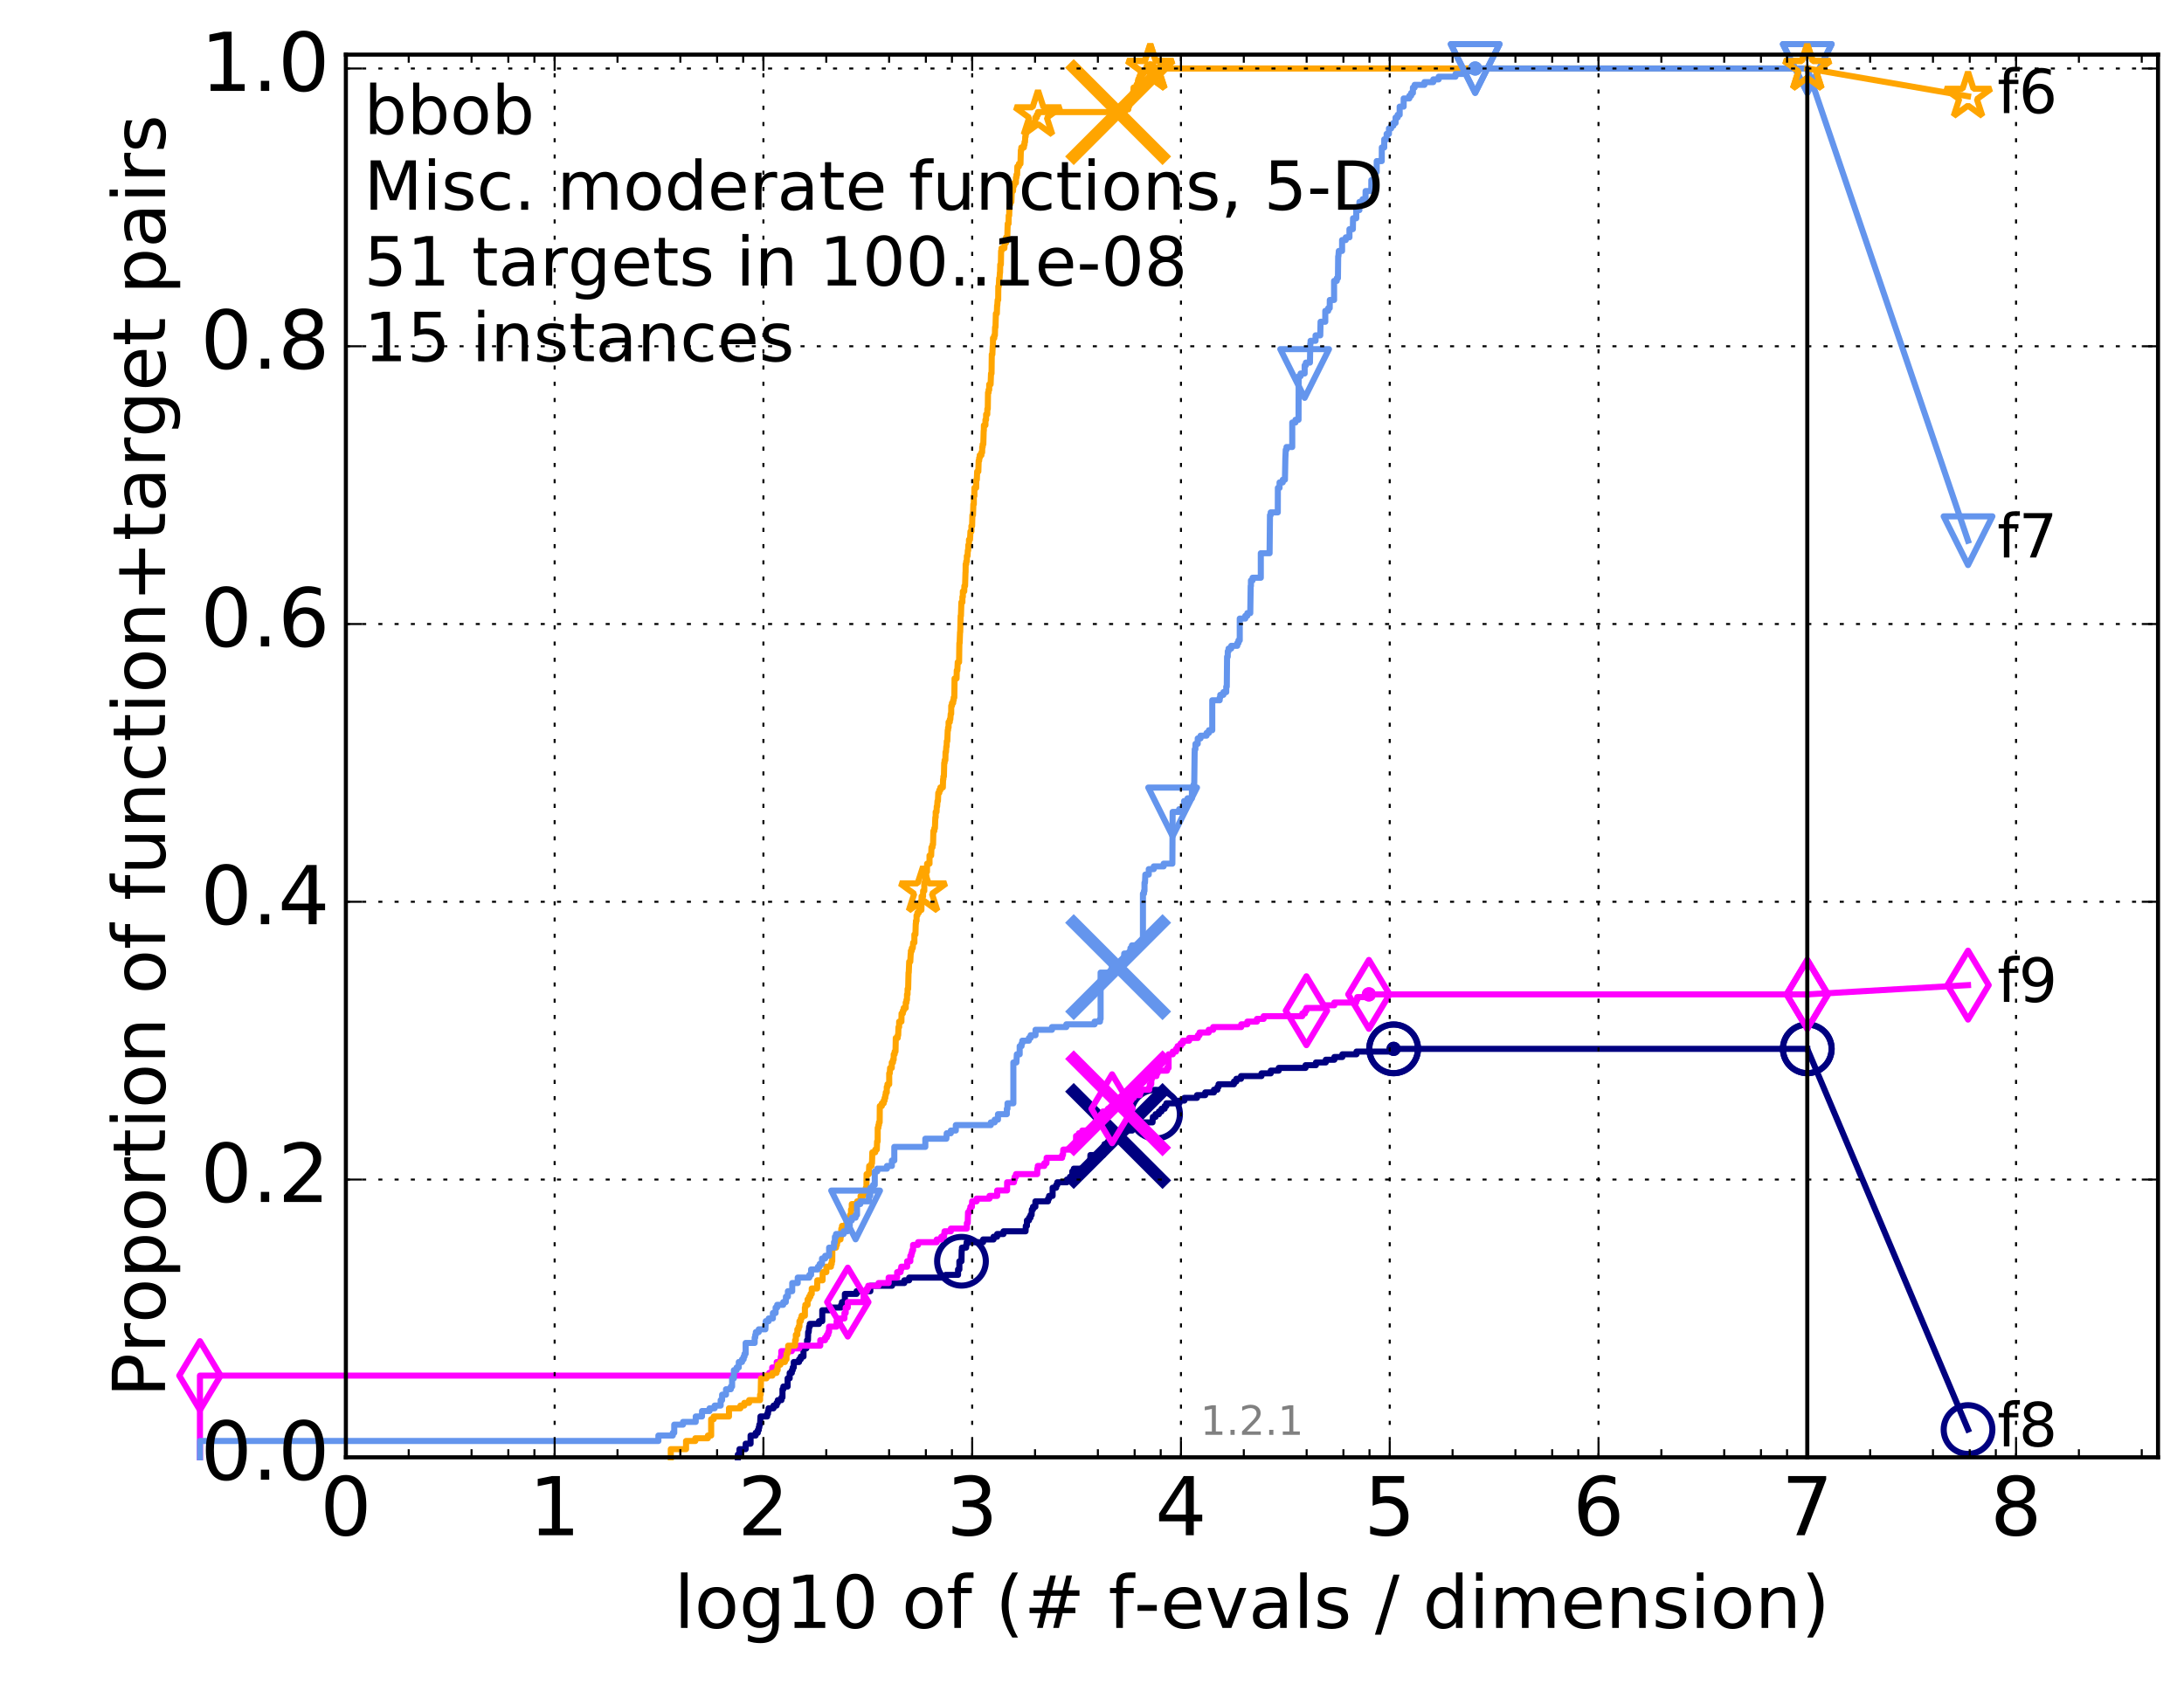 <?xml version="1.0" encoding="utf-8" standalone="no"?>
<!DOCTYPE svg PUBLIC "-//W3C//DTD SVG 1.1//EN"
  "http://www.w3.org/Graphics/SVG/1.1/DTD/svg11.dtd">
<!-- Created with matplotlib (http://matplotlib.org/) -->
<svg height="415pt" version="1.1" viewBox="0 0 538 415" width="538pt" xmlns="http://www.w3.org/2000/svg" xmlns:xlink="http://www.w3.org/1999/xlink">
 <defs>
  <style type="text/css">
*{stroke-linecap:butt;stroke-linejoin:round;stroke-miterlimit:100000;}
  </style>
 </defs>
 <g id="figure_1">
  <g id="patch_1">
   <path d="M 0 415.456 
L 538.8 415.456 
L 538.8 0 
L 0 0 
z
" style="fill:#ffffff;"/>
  </g>
  <g id="axes_1">
   <g id="patch_2">
    <path d="M 85.2 359.056 
L 531.6 359.056 
L 531.6 13.456 
L 85.2 13.456 
z
" style="fill:#ffffff;"/>
   </g>
   <g id="line2d_1">
    <defs>
     <path d="M 0 1.5 
C 0.398 1.5 0.779 1.342 1.061 1.061 
C 1.342 0.779 1.5 0.398 1.5 0 
C 1.5 -0.398 1.342 -0.779 1.061 -1.061 
C 0.779 -1.342 0.398 -1.5 0 -1.5 
C -0.398 -1.5 -0.779 -1.342 -1.061 -1.061 
C -1.342 -0.779 -1.5 -0.398 -1.5 0 
C -1.5 0.398 -1.342 0.779 -1.061 1.061 
C -0.779 1.342 -0.398 1.5 0 1.5 
z
" id="mbdb1784780" style="stroke:#000080;stroke-width:0.5;"/>
    </defs>
    <g>
     <use style="fill:#000080;stroke:#000080;stroke-width:0.5;" x="343.303" xlink:href="#mbdb1784780" y="258.416"/>
     <use style="fill:#000080;stroke:#000080;stroke-width:0.5;" x="343.303" xlink:href="#mbdb1784780" y="258.416"/>
    </g>
   </g>
   <g id="line2d_2">
    <path d="M 181.751 359.056 
L 181.751 358.385 
L 182.161 358.385 
L 182.161 357.044 
L 183.679 357.044 
L 183.679 355.702 
L 184.895 355.702 
L 184.895 353.689 
L 186.146 353.689 
L 186.146 353.018 
L 186.675 353.018 
L 186.675 352.347 
L 186.911 352.347 
L 186.911 351.676 
L 187.052 351.676 
L 187.052 351.005 
L 187.238 351.005 
L 187.331 348.992 
L 188.976 348.992 
L 188.976 348.321 
L 189.189 348.321 
L 189.189 347.65 
L 189.316 347.65 
L 189.316 346.979 
L 190.548 346.979 
L 190.548 346.309 
L 191.295 346.309 
L 191.295 345.638 
L 191.602 345.638 
L 191.602 344.967 
L 192.499 344.967 
L 192.499 344.296 
L 192.753 344.296 
L 192.753 342.283 
L 192.969 342.283 
L 192.969 341.612 
L 194.02 341.612 
L 194.02 339.599 
L 194.527 339.599 
L 194.527 338.257 
L 195.056 338.257 
L 195.056 337.586 
L 195.283 337.586 
L 195.283 336.915 
L 195.54 336.915 
L 195.54 335.574 
L 196.844 335.574 
L 196.844 334.903 
L 197.262 334.903 
L 197.262 334.232 
L 197.932 334.232 
L 197.932 332.219 
L 198.638 332.219 
L 198.638 331.548 
L 198.805 331.548 
L 198.805 330.206 
L 199.024 330.206 
L 199.079 328.193 
L 199.215 328.193 
L 199.323 326.851 
L 199.484 326.851 
L 199.484 326.18 
L 201.749 326.18 
L 201.749 325.509 
L 202.557 325.509 
L 202.557 322.826 
L 204.264 322.826 
L 204.264 322.155 
L 207.198 322.155 
L 207.198 321.484 
L 207.405 321.484 
L 207.405 320.813 
L 208.126 320.813 
L 208.126 318.8 
L 211.006 318.8 
L 211.006 318.129 
L 214.396 318.129 
L 214.396 316.787 
L 219.745 316.787 
L 219.745 316.116 
L 222.764 316.116 
L 222.764 315.445 
L 223.959 315.445 
L 223.959 314.774 
L 232.947 314.774 
L 232.947 314.104 
L 236.002 314.104 
L 236.002 312.762 
L 236.329 312.762 
L 236.329 310.749 
L 236.848 310.749 
L 236.893 308.065 
L 236.968 308.065 
L 236.968 307.394 
L 237.999 307.394 
L 237.999 306.723 
L 238.118 306.723 
L 238.118 306.052 
L 242.18 306.052 
L 242.18 305.381 
L 244.75 305.381 
L 244.75 304.71 
L 245.629 304.71 
L 245.629 304.039 
L 247.198 304.039 
L 247.198 303.369 
L 252.631 303.369 
L 252.698 302.027 
L 252.973 302.027 
L 252.973 300.685 
L 253.492 300.685 
L 253.492 300.014 
L 253.857 300.014 
L 253.857 299.343 
L 254.123 299.343 
L 254.178 298.001 
L 254.461 298.001 
L 254.461 297.33 
L 255.056 297.33 
L 255.056 295.988 
L 258.17 295.988 
L 258.17 295.317 
L 258.436 295.317 
L 258.436 294.646 
L 259.295 294.646 
L 259.295 292.634 
L 260.17 292.634 
L 260.17 291.963 
L 260.448 291.963 
L 260.448 291.292 
L 262.802 291.292 
L 262.802 290.621 
L 263.555 290.621 
L 263.555 289.95 
L 264.138 289.95 
L 264.138 288.608 
L 264.521 288.608 
L 264.521 287.937 
L 267.542 287.937 
L 267.542 287.266 
L 268.565 287.266 
L 268.606 284.582 
L 271.787 284.582 
L 271.787 282.569 
L 272.089 282.569 
L 272.089 281.899 
L 272.937 281.899 
L 272.937 281.228 
L 273.34 281.228 
L 273.34 280.557 
L 275.084 280.557 
L 275.084 279.886 
L 275.978 279.886 
L 276.023 278.544 
L 278.905 278.544 
L 278.905 277.873 
L 279.094 277.873 
L 279.094 277.202 
L 279.859 277.202 
L 279.859 276.531 
L 283.911 276.531 
L 283.996 275.189 
L 284.656 275.189 
L 284.656 274.518 
L 285.481 274.518 
L 285.481 273.847 
L 286.119 273.847 
L 286.119 273.176 
L 286.895 273.176 
L 286.895 272.505 
L 287.316 272.505 
L 287.316 271.834 
L 290.539 271.834 
L 290.539 271.164 
L 291.76 271.164 
L 291.76 270.493 
L 294.866 270.493 
L 294.866 269.822 
L 296.891 269.822 
L 296.891 269.151 
L 299.044 269.151 
L 299.044 268.48 
L 299.9 268.48 
L 299.9 267.809 
L 300.176 267.809 
L 300.176 267.138 
L 303.966 267.138 
L 303.966 266.467 
L 304.555 266.467 
L 304.555 265.796 
L 305.705 265.796 
L 305.705 265.125 
L 310.751 265.125 
L 310.751 264.454 
L 313.036 264.454 
L 313.036 263.783 
L 314.998 263.783 
L 314.998 263.112 
L 321.607 263.112 
L 321.607 262.441 
L 324.161 262.441 
L 324.161 261.77 
L 326.588 261.77 
L 326.588 261.099 
L 328.707 261.099 
L 328.707 260.429 
L 330.674 260.429 
L 330.674 259.758 
L 334.154 259.758 
L 334.154 259.087 
L 343.303 259.087 
L 343.303 258.416 
L 445.2 258.416 
L 445.2 258.416 
" style="fill:none;stroke:#000080;stroke-linecap:square;stroke-width:1.5;"/>
   </g>
   <g id="line2d_3">
    <defs>
     <path d="M 0 6 
C 1.591 6 3.117 5.368 4.243 4.243 
C 5.368 3.117 6 1.591 6 0 
C 6 -1.591 5.368 -3.117 4.243 -4.243 
C 3.117 -5.368 1.591 -6 0 -6 
C -1.591 -6 -3.117 -5.368 -4.243 -4.243 
C -5.368 -3.117 -6 -1.591 -6 0 
C -6 1.591 -5.368 3.117 -4.243 4.243 
C -3.117 5.368 -1.591 6 0 6 
z
" id="md288a2b584" style="stroke:#000080;stroke-width:1.5;"/>
    </defs>
    <g>
     <use style="fill:none;stroke:#000080;stroke-width:1.5;" x="236.848" xlink:href="#md288a2b584" y="310.749"/>
     <use style="fill:none;stroke:#000080;stroke-width:1.5;" x="284.656" xlink:href="#md288a2b584" y="274.518"/>
     <use style="fill:none;stroke:#000080;stroke-width:1.5;" x="343.303" xlink:href="#md288a2b584" y="258.416"/>
     <use style="fill:none;stroke:#000080;stroke-width:1.5;" x="343.303" xlink:href="#md288a2b584" y="258.416"/>
     <use style="fill:none;stroke:#000080;stroke-width:1.5;" x="445.2" xlink:href="#md288a2b584" y="258.416"/>
    </g>
   </g>
   <g id="line2d_4"/>
   <g id="line2d_5">
    <path clip-path="url(#p7dca73cc35)" d="M 275.434 279.886 
" style="fill:none;stroke:#000080;stroke-linecap:square;"/>
    <defs>
     <path d="M -12 12 
L 12 -12 
M -12 -12 
L 12 12 
" id="mc28f89c8d4" style="stroke:#000080;stroke-width:3.0;"/>
    </defs>
    <g clip-path="url(#p7dca73cc35)">
     <use style="fill:#000080;stroke:#000080;stroke-width:3.0;" x="275.434" xlink:href="#mc28f89c8d4" y="279.886"/>
    </g>
   </g>
   <g id="line2d_6">
    <defs>
     <path d="M 0 1.5 
C 0.398 1.5 0.779 1.342 1.061 1.061 
C 1.342 0.779 1.5 0.398 1.5 0 
C 1.5 -0.398 1.342 -0.779 1.061 -1.061 
C 0.779 -1.342 0.398 -1.5 0 -1.5 
C -0.398 -1.5 -0.779 -1.342 -1.061 -1.061 
C -1.342 -0.779 -1.5 -0.398 -1.5 0 
C -1.5 0.398 -1.342 0.779 -1.061 1.061 
C -0.779 1.342 -0.398 1.5 0 1.5 
z
" id="m600f3adac2" style="stroke:#ff00ff;stroke-width:0.5;"/>
    </defs>
    <g>
     <use style="fill:#ff00ff;stroke:#ff00ff;stroke-width:0.5;" x="337.212" xlink:href="#m600f3adac2" y="244.997"/>
     <use style="fill:#ff00ff;stroke:#ff00ff;stroke-width:0.5;" x="337.212" xlink:href="#m600f3adac2" y="244.997"/>
    </g>
   </g>
   <g id="line2d_7">
    <path d="M 49.253 359.056 
L 49.253 338.928 
L 189.485 338.928 
L 189.485 338.257 
L 190.226 338.257 
L 190.226 336.915 
L 191.334 336.915 
L 191.334 335.574 
L 192.241 335.574 
L 192.352 334.232 
L 192.462 334.232 
L 192.462 332.89 
L 195.056 332.89 
L 195.056 332.219 
L 196.904 332.219 
L 196.904 331.548 
L 202.061 331.548 
L 202.061 330.206 
L 203.246 330.206 
L 203.246 329.535 
L 203.694 329.535 
L 203.694 328.864 
L 204.025 328.864 
L 204.025 328.193 
L 204.221 328.193 
L 204.242 326.851 
L 206.09 326.851 
L 206.09 325.509 
L 206.931 325.509 
L 206.931 324.839 
L 208.017 324.839 
L 208.017 323.497 
L 208.325 323.497 
L 208.325 322.155 
L 208.842 322.155 
L 208.842 320.813 
L 212.728 320.813 
L 212.728 318.129 
L 213.542 318.129 
L 213.542 317.458 
L 213.882 317.458 
L 213.882 316.787 
L 216.417 316.787 
L 216.417 316.116 
L 218.908 316.116 
L 218.908 314.774 
L 220.996 314.774 
L 220.996 313.433 
L 221.849 313.433 
L 221.849 312.762 
L 222.015 312.762 
L 222.015 312.091 
L 223.462 312.091 
L 223.462 310.749 
L 224.253 310.749 
L 224.253 309.407 
L 224.516 309.407 
L 224.516 308.736 
L 224.69 308.736 
L 224.69 308.065 
L 224.923 308.065 
L 224.923 306.723 
L 226.149 306.723 
L 226.149 306.052 
L 230.753 306.052 
L 230.753 305.381 
L 231.88 305.381 
L 231.88 304.71 
L 232.554 304.71 
L 232.554 304.039 
L 232.67 304.039 
L 232.67 303.369 
L 234.232 303.369 
L 234.232 302.698 
L 238.161 302.698 
L 238.175 301.356 
L 238.387 301.356 
L 238.462 298.672 
L 238.861 298.672 
L 238.861 298.001 
L 239.039 298.001 
L 239.039 297.33 
L 239.423 297.33 
L 239.468 295.988 
L 240.575 295.988 
L 240.575 295.317 
L 243.751 295.317 
L 243.751 294.646 
L 245.643 294.646 
L 245.643 293.304 
L 248.088 293.304 
L 248.088 291.292 
L 249.773 291.292 
L 249.773 290.621 
L 249.958 290.621 
L 249.958 289.95 
L 250.275 289.95 
L 250.275 289.279 
L 255.504 289.279 
L 255.521 287.937 
L 255.651 287.937 
L 255.651 287.266 
L 257.256 287.266 
L 257.256 286.595 
L 257.782 286.595 
L 257.827 285.253 
L 261.637 285.253 
L 261.637 284.582 
L 261.848 284.582 
L 261.925 283.24 
L 264.879 283.24 
L 264.879 281.899 
L 265.072 281.899 
L 265.072 279.886 
L 265.766 279.886 
L 265.766 279.215 
L 266.597 279.215 
L 266.597 278.544 
L 268.862 278.544 
L 268.862 277.873 
L 269.504 277.873 
L 269.504 277.202 
L 269.75 277.202 
L 269.75 276.531 
L 270.741 276.531 
L 270.741 275.86 
L 271.14 275.86 
L 271.209 274.518 
L 271.693 274.518 
L 271.693 273.847 
L 272.937 273.847 
L 272.937 273.176 
L 273.948 273.176 
L 273.948 272.505 
L 274.966 272.505 
L 274.966 271.834 
L 277.288 271.834 
L 277.288 271.164 
L 278.711 271.164 
L 278.711 270.493 
L 279.29 270.493 
L 279.29 269.822 
L 280.808 269.822 
L 280.808 269.151 
L 281.021 269.151 
L 281.021 268.48 
L 283.108 268.48 
L 283.108 267.809 
L 283.241 267.809 
L 283.241 267.138 
L 283.596 267.138 
L 283.627 265.796 
L 283.79 265.796 
L 283.79 265.125 
L 284.874 265.125 
L 284.874 264.454 
L 285.167 264.454 
L 285.167 263.783 
L 287.5 263.783 
L 287.5 263.112 
L 287.862 263.112 
L 287.87 259.758 
L 288.902 259.758 
L 288.902 259.087 
L 289.702 259.087 
L 289.702 258.416 
L 290.093 258.416 
L 290.093 257.745 
L 290.836 257.745 
L 290.836 257.074 
L 291.371 257.074 
L 291.371 256.403 
L 292.927 256.403 
L 292.927 255.732 
L 295.077 255.732 
L 295.077 255.061 
L 295.49 255.061 
L 295.49 254.39 
L 297.754 254.39 
L 297.754 253.719 
L 298.851 253.719 
L 298.851 253.048 
L 305.763 253.048 
L 305.763 252.377 
L 307.262 252.377 
L 307.262 251.706 
L 309.632 251.706 
L 309.632 251.035 
L 311.288 251.035 
L 311.288 250.364 
L 320.801 250.364 
L 320.801 249.694 
L 321.465 249.694 
L 321.465 249.023 
L 321.82 249.023 
L 321.82 248.352 
L 326.005 248.352 
L 326.005 247.681 
L 328.691 247.681 
L 328.691 247.01 
L 334.073 247.01 
L 334.073 246.339 
L 334.344 246.339 
L 334.344 245.668 
L 337.212 245.668 
L 337.212 244.997 
L 445.2 244.997 
L 445.2 244.997 
" style="fill:none;stroke:#ff00ff;stroke-linecap:square;stroke-width:1.5;"/>
   </g>
   <g id="line2d_8">
    <defs>
     <path d="M -0 8.485 
L 5.091 0 
L 0 -8.485 
L -5.091 -0 
z
" id="mab9ed2c218" style="stroke:#ff00ff;stroke-linejoin:miter;stroke-width:1.5;"/>
    </defs>
    <g>
     <use style="fill:none;stroke:#ff00ff;stroke-linejoin:miter;stroke-width:1.5;" x="49.253" xlink:href="#mab9ed2c218" y="338.928"/>
     <use style="fill:none;stroke:#ff00ff;stroke-linejoin:miter;stroke-width:1.5;" x="208.842" xlink:href="#mab9ed2c218" y="320.813"/>
     <use style="fill:none;stroke:#ff00ff;stroke-linejoin:miter;stroke-width:1.5;" x="273.948" xlink:href="#mab9ed2c218" y="273.176"/>
     <use style="fill:none;stroke:#ff00ff;stroke-linejoin:miter;stroke-width:1.5;" x="321.82" xlink:href="#mab9ed2c218" y="249.023"/>
     <use style="fill:none;stroke:#ff00ff;stroke-linejoin:miter;stroke-width:1.5;" x="337.212" xlink:href="#mab9ed2c218" y="244.997"/>
     <use style="fill:none;stroke:#ff00ff;stroke-linejoin:miter;stroke-width:1.5;" x="445.2" xlink:href="#mab9ed2c218" y="244.997"/>
    </g>
   </g>
   <g id="line2d_9"/>
   <g id="line2d_10">
    <path clip-path="url(#p7dca73cc35)" d="M 275.434 271.834 
" style="fill:none;stroke:#ff00ff;stroke-linecap:square;"/>
    <defs>
     <path d="M -12 12 
L 12 -12 
M -12 -12 
L 12 12 
" id="m624641890a" style="stroke:#ff00ff;stroke-width:3.0;"/>
    </defs>
    <g clip-path="url(#p7dca73cc35)">
     <use style="fill:#ff00ff;stroke:#ff00ff;stroke-width:3.0;" x="275.434" xlink:href="#m624641890a" y="271.834"/>
    </g>
   </g>
   <g id="line2d_11">
    <defs>
     <path d="M 0 1.5 
C 0.398 1.5 0.779 1.342 1.061 1.061 
C 1.342 0.779 1.5 0.398 1.5 0 
C 1.5 -0.398 1.342 -0.779 1.061 -1.061 
C 0.779 -1.342 0.398 -1.5 0 -1.5 
C -0.398 -1.5 -0.779 -1.342 -1.061 -1.061 
C -1.342 -0.779 -1.5 -0.398 -1.5 0 
C -1.5 0.398 -1.342 0.779 -1.061 1.061 
C -0.779 1.342 -0.398 1.5 0 1.5 
z
" id="md852827b2d" style="stroke:#ffa500;stroke-width:0.5;"/>
    </defs>
    <g>
     <use style="fill:#ffa500;stroke:#ffa500;stroke-width:0.5;" x="283.358" xlink:href="#md852827b2d" y="16.878"/>
     <use style="fill:#ffa500;stroke:#ffa500;stroke-width:0.5;" x="283.358" xlink:href="#md852827b2d" y="16.878"/>
    </g>
   </g>
   <g id="line2d_12">
    <path d="M 165.238 359.056 
L 165.238 357.044 
L 168.998 357.044 
L 168.998 355.031 
L 171.288 355.031 
L 171.288 354.36 
L 174.377 354.36 
L 174.377 353.689 
L 175.186 353.689 
L 175.186 349.663 
L 175.813 349.663 
L 175.813 348.992 
L 179.574 348.992 
L 179.574 346.979 
L 182.393 346.979 
L 182.393 346.309 
L 183.351 346.309 
L 183.351 345.638 
L 184.532 345.638 
L 184.532 344.967 
L 187.238 344.967 
L 187.238 343.625 
L 187.377 343.625 
L 187.469 339.599 
L 188.804 339.599 
L 188.804 338.928 
L 190.267 338.928 
L 190.267 338.257 
L 191.295 338.257 
L 191.295 337.586 
L 191.564 337.586 
L 191.564 336.244 
L 192.241 336.244 
L 192.241 335.574 
L 193.36 335.574 
L 193.36 334.903 
L 193.745 334.903 
L 193.745 333.561 
L 193.986 333.561 
L 193.986 332.89 
L 194.156 332.89 
L 194.156 331.548 
L 195.858 331.548 
L 195.858 330.206 
L 196.046 330.206 
L 196.046 328.864 
L 196.418 328.864 
L 196.418 327.522 
L 196.723 327.522 
L 196.723 326.851 
L 196.934 326.851 
L 196.934 325.509 
L 197.262 325.509 
L 197.262 324.839 
L 197.468 324.839 
L 197.468 324.168 
L 198.274 324.168 
L 198.274 322.155 
L 198.387 322.155 
L 198.387 321.484 
L 198.942 321.484 
L 198.942 320.142 
L 199.296 320.142 
L 199.296 319.471 
L 199.644 319.471 
L 199.644 318.8 
L 199.961 318.8 
L 199.961 317.458 
L 201.284 317.458 
L 201.334 315.445 
L 202.627 315.445 
L 202.65 313.433 
L 203.561 313.433 
L 203.561 312.091 
L 204.692 312.091 
L 204.692 311.42 
L 204.882 311.42 
L 204.882 310.749 
L 205.008 310.749 
L 205.05 307.394 
L 205.95 307.394 
L 205.95 306.723 
L 206.169 306.723 
L 206.169 306.052 
L 206.308 306.052 
L 206.308 305.381 
L 207.045 305.381 
L 207.045 304.71 
L 207.16 304.71 
L 207.254 302.698 
L 207.424 302.698 
L 207.424 302.027 
L 208.487 302.027 
L 208.487 301.356 
L 209.087 301.356 
L 209.122 300.014 
L 209.399 300.014 
L 209.399 299.343 
L 209.638 299.343 
L 209.638 298.001 
L 209.824 298.001 
L 209.824 296.659 
L 211.149 296.659 
L 211.149 295.988 
L 211.991 295.988 
L 211.991 294.646 
L 212.654 294.646 
L 212.654 293.975 
L 213.066 293.975 
L 213.066 293.304 
L 213.284 293.304 
L 213.284 292.634 
L 213.428 292.634 
L 213.471 289.279 
L 214.022 289.279 
L 214.12 287.266 
L 214.683 287.266 
L 214.683 286.595 
L 214.805 286.595 
L 214.885 283.911 
L 215.6 283.911 
L 215.6 283.24 
L 215.987 283.24 
L 216.063 281.228 
L 216.203 281.228 
L 216.216 277.873 
L 216.38 277.873 
L 216.38 277.202 
L 216.518 277.202 
L 216.518 276.531 
L 216.692 276.531 
L 216.729 272.505 
L 217.231 272.505 
L 217.231 271.834 
L 217.686 271.834 
L 217.686 271.164 
L 217.91 271.164 
L 217.91 270.493 
L 218.085 270.493 
L 218.085 269.822 
L 218.201 269.822 
L 218.201 269.151 
L 218.443 269.151 
L 218.443 267.809 
L 218.615 267.809 
L 218.615 267.138 
L 219.043 267.138 
L 219.043 264.454 
L 219.187 264.454 
L 219.265 263.112 
L 219.68 263.112 
L 219.68 261.77 
L 219.971 261.77 
L 219.971 261.099 
L 220.142 261.099 
L 220.152 259.758 
L 220.385 259.758 
L 220.385 259.087 
L 220.594 259.087 
L 220.667 255.732 
L 221.139 255.732 
L 221.139 255.061 
L 221.26 255.061 
L 221.331 253.048 
L 221.492 253.048 
L 221.492 251.706 
L 222.054 251.706 
L 222.083 249.694 
L 222.402 249.694 
L 222.402 249.023 
L 222.613 249.023 
L 222.613 248.352 
L 223.111 248.352 
L 223.111 247.01 
L 223.296 247.01 
L 223.296 246.339 
L 223.425 246.339 
L 223.434 244.997 
L 223.562 244.997 
L 223.571 243.655 
L 223.707 243.655 
L 223.807 239.629 
L 223.861 239.629 
L 223.968 236.946 
L 224.235 236.946 
L 224.341 234.933 
L 224.385 234.933 
L 224.385 234.262 
L 224.604 234.262 
L 224.604 233.591 
L 224.846 233.591 
L 224.94 232.249 
L 225.247 232.249 
L 225.247 230.236 
L 225.507 230.236 
L 225.582 227.553 
L 225.632 227.553 
L 225.632 226.882 
L 225.781 226.882 
L 225.781 225.54 
L 225.986 225.54 
L 225.986 224.869 
L 226.359 224.869 
L 226.359 224.198 
L 226.978 224.198 
L 227.017 220.843 
L 227.388 220.843 
L 227.388 219.501 
L 227.686 219.501 
L 227.686 217.488 
L 227.874 217.488 
L 227.942 216.147 
L 228.121 216.147 
L 228.136 214.805 
L 228.343 214.805 
L 228.38 212.792 
L 228.974 212.792 
L 228.974 210.779 
L 229.378 210.779 
L 229.455 208.766 
L 229.705 208.766 
L 229.705 208.095 
L 229.843 208.095 
L 229.926 204.741 
L 230.151 204.741 
L 230.151 204.07 
L 230.306 204.07 
L 230.407 201.386 
L 230.494 201.386 
L 230.494 200.044 
L 230.707 200.044 
L 230.76 198.702 
L 230.852 198.702 
L 230.937 197.36 
L 231.049 197.36 
L 231.133 195.348 
L 231.385 195.348 
L 231.385 194.677 
L 231.653 194.677 
L 231.653 194.006 
L 232.26 194.006 
L 232.315 191.993 
L 232.389 191.993 
L 232.389 191.322 
L 232.518 191.322 
L 232.597 187.967 
L 232.694 187.967 
L 232.694 187.296 
L 232.875 187.296 
L 232.923 185.283 
L 233.03 185.283 
L 233.114 183.942 
L 233.191 183.942 
L 233.232 182.6 
L 233.356 182.6 
L 233.462 179.916 
L 233.549 179.916 
L 233.549 179.245 
L 233.671 179.245 
L 233.671 177.903 
L 233.971 177.903 
L 233.971 177.232 
L 234.102 177.232 
L 234.193 175.89 
L 234.311 175.89 
L 234.328 173.878 
L 234.507 173.878 
L 234.507 173.207 
L 234.796 173.207 
L 234.796 172.536 
L 234.928 172.536 
L 234.928 171.865 
L 235.086 171.865 
L 235.146 167.168 
L 235.639 167.168 
L 235.687 165.155 
L 235.835 165.155 
L 235.929 163.143 
L 236.257 163.143 
L 236.329 158.446 
L 236.396 158.446 
L 236.493 155.762 
L 236.534 155.762 
L 236.641 151.737 
L 236.717 151.737 
L 236.823 148.382 
L 237.073 148.382 
L 237.073 147.04 
L 237.187 147.04 
L 237.187 145.698 
L 237.526 145.698 
L 237.565 144.356 
L 237.735 144.356 
L 237.836 141.002 
L 237.86 141.002 
L 237.879 138.989 
L 238.018 138.989 
L 238.018 138.318 
L 238.17 138.318 
L 238.17 136.976 
L 238.349 136.976 
L 238.406 135.634 
L 238.495 135.634 
L 238.532 134.292 
L 238.699 134.292 
L 238.699 132.95 
L 238.952 132.95 
L 239.057 130.938 
L 239.297 130.938 
L 239.297 129.596 
L 239.463 129.596 
L 239.535 126.912 
L 239.686 126.912 
L 239.774 124.228 
L 239.889 124.228 
L 239.889 122.215 
L 240.024 122.215 
L 240.029 120.203 
L 240.465 120.203 
L 240.507 118.19 
L 240.626 118.19 
L 240.711 116.177 
L 240.997 116.177 
L 241.084 113.493 
L 241.213 113.493 
L 241.213 112.822 
L 241.345 112.822 
L 241.345 112.151 
L 241.752 112.151 
L 241.752 111.48 
L 241.933 111.48 
L 241.961 110.138 
L 242.065 110.138 
L 242.065 109.468 
L 242.223 109.468 
L 242.322 106.113 
L 242.357 106.113 
L 242.377 104.771 
L 242.747 104.771 
L 242.747 103.429 
L 242.904 103.429 
L 242.92 102.087 
L 243.198 102.087 
L 243.217 100.745 
L 243.326 100.745 
L 243.386 96.72 
L 243.524 96.72 
L 243.524 96.049 
L 243.68 96.049 
L 243.68 94.707 
L 244.018 94.707 
L 244.128 92.023 
L 244.254 92.023 
L 244.312 87.327 
L 244.455 87.327 
L 244.537 85.314 
L 244.591 85.314 
L 244.612 83.301 
L 244.922 83.301 
L 244.922 82.63 
L 245.079 82.63 
L 245.128 80.617 
L 245.229 80.617 
L 245.322 77.263 
L 245.558 77.263 
L 245.622 75.25 
L 245.673 75.25 
L 245.754 73.908 
L 245.889 73.908 
L 245.922 70.553 
L 246.033 70.553 
L 246.129 68.54 
L 246.238 68.54 
L 246.304 67.198 
L 246.353 67.198 
L 246.393 65.186 
L 246.55 65.186 
L 246.611 61.831 
L 246.712 61.831 
L 246.712 61.16 
L 247.421 61.16 
L 247.49 59.818 
L 247.831 59.818 
L 247.831 58.476 
L 248.127 58.476 
L 248.236 55.122 
L 248.443 55.122 
L 248.476 53.109 
L 248.598 53.109 
L 248.678 50.425 
L 248.823 50.425 
L 248.823 49.754 
L 249.13 49.754 
L 249.234 47.07 
L 249.538 47.07 
L 249.623 45.728 
L 249.835 45.728 
L 249.835 45.058 
L 250.255 45.058 
L 250.269 43.716 
L 250.398 43.716 
L 250.398 43.045 
L 250.557 43.045 
L 250.608 41.032 
L 250.988 41.032 
L 250.988 40.361 
L 251.377 40.361 
L 251.476 37.006 
L 251.588 37.006 
L 251.588 36.335 
L 252.221 36.335 
L 252.221 35.664 
L 252.38 35.664 
L 252.38 34.993 
L 252.497 34.993 
L 252.557 33.652 
L 252.654 33.652 
L 252.654 32.981 
L 252.77 32.981 
L 252.77 32.31 
L 253.015 32.31 
L 253.015 30.968 
L 253.831 30.968 
L 253.831 30.297 
L 255.023 30.297 
L 255.023 28.955 
L 255.399 28.955 
L 255.399 28.284 
L 255.701 28.284 
L 255.701 27.613 
L 277.103 27.613 
L 277.103 26.942 
L 277.943 26.942 
L 277.943 26.271 
L 278.126 26.271 
L 278.126 25.6 
L 278.377 25.6 
L 278.426 24.258 
L 278.614 24.258 
L 278.614 23.588 
L 278.999 23.588 
L 278.999 22.917 
L 279.191 22.917 
L 279.239 21.575 
L 279.957 21.575 
L 279.957 20.904 
L 280.293 20.904 
L 280.395 19.562 
L 280.68 19.562 
L 280.68 18.891 
L 281.333 18.891 
L 281.333 18.22 
L 281.667 18.22 
L 281.667 17.549 
L 283.358 17.549 
L 283.358 16.878 
L 445.2 16.878 
L 445.2 16.878 
" style="fill:none;stroke:#ffa500;stroke-linecap:square;stroke-width:1.5;"/>
   </g>
   <g id="line2d_13">
    <defs>
     <path d="M 0 -6 
L -1.347 -1.854 
L -5.706 -1.854 
L -2.18 0.708 
L -3.527 4.854 
L -0 2.292 
L 3.527 4.854 
L 2.18 0.708 
L 5.706 -1.854 
L 1.347 -1.854 
z
" id="m4ed9ca576a" style="stroke:#ffa500;stroke-linejoin:bevel;stroke-width:1.5;"/>
    </defs>
    <g>
     <use style="fill:none;stroke:#ffa500;stroke-linejoin:bevel;stroke-width:1.5;" x="227.388" xlink:href="#m4ed9ca576a" y="219.501"/>
     <use style="fill:none;stroke:#ffa500;stroke-linejoin:bevel;stroke-width:1.5;" x="255.701" xlink:href="#m4ed9ca576a" y="28.284"/>
     <use style="fill:none;stroke:#ffa500;stroke-linejoin:bevel;stroke-width:1.5;" x="283.358" xlink:href="#m4ed9ca576a" y="16.878"/>
     <use style="fill:none;stroke:#ffa500;stroke-linejoin:bevel;stroke-width:1.5;" x="283.358" xlink:href="#m4ed9ca576a" y="16.878"/>
     <use style="fill:none;stroke:#ffa500;stroke-linejoin:bevel;stroke-width:1.5;" x="445.2" xlink:href="#m4ed9ca576a" y="16.878"/>
    </g>
   </g>
   <g id="line2d_14"/>
   <g id="line2d_15">
    <path clip-path="url(#p7dca73cc35)" d="M 275.434 27.613 
" style="fill:none;stroke:#ffa500;stroke-linecap:square;"/>
    <defs>
     <path d="M -12 12 
L 12 -12 
M -12 -12 
L 12 12 
" id="m819905e7d7" style="stroke:#ffa500;stroke-width:3.0;"/>
    </defs>
    <g clip-path="url(#p7dca73cc35)">
     <use style="fill:#ffa500;stroke:#ffa500;stroke-width:3.0;" x="275.434" xlink:href="#m819905e7d7" y="27.613"/>
    </g>
   </g>
   <g id="line2d_16">
    <defs>
     <path d="M 0 1.5 
C 0.398 1.5 0.779 1.342 1.061 1.061 
C 1.342 0.779 1.5 0.398 1.5 0 
C 1.5 -0.398 1.342 -0.779 1.061 -1.061 
C 0.779 -1.342 0.398 -1.5 0 -1.5 
C -0.398 -1.5 -0.779 -1.342 -1.061 -1.061 
C -1.342 -0.779 -1.5 -0.398 -1.5 0 
C -1.5 0.398 -1.342 0.779 -1.061 1.061 
C -0.779 1.342 -0.398 1.5 0 1.5 
z
" id="m60ee23ab83" style="stroke:#6495ed;stroke-width:0.5;"/>
    </defs>
    <g>
     <use style="fill:#6495ed;stroke:#6495ed;stroke-width:0.5;" x="363.389" xlink:href="#m60ee23ab83" y="16.878"/>
     <use style="fill:#6495ed;stroke:#6495ed;stroke-width:0.5;" x="363.389" xlink:href="#m60ee23ab83" y="16.878"/>
    </g>
   </g>
   <g id="line2d_17">
    <path d="M 49.253 359.056 
L 49.253 355.031 
L 162.185 355.031 
L 162.185 353.689 
L 165.729 353.689 
L 165.729 353.018 
L 166.091 353.018 
L 166.091 351.005 
L 168.252 351.005 
L 168.252 350.334 
L 171.383 350.334 
L 171.383 348.992 
L 172.93 348.992 
L 172.93 347.65 
L 174.785 347.65 
L 174.785 346.979 
L 176.044 346.979 
L 176.044 346.309 
L 177.524 346.309 
L 177.524 344.967 
L 177.879 344.967 
L 177.879 343.625 
L 178.844 343.625 
L 178.844 342.283 
L 180.027 342.283 
L 180.027 341.612 
L 180.345 341.612 
L 180.345 339.599 
L 180.782 339.599 
L 180.782 337.586 
L 181.452 337.586 
L 181.452 336.915 
L 181.986 336.915 
L 181.986 335.574 
L 182.792 335.574 
L 182.792 334.903 
L 183.185 334.903 
L 183.185 334.232 
L 183.406 334.232 
L 183.406 333.561 
L 183.679 333.561 
L 183.679 330.877 
L 185.902 330.877 
L 185.902 329.535 
L 186.049 329.535 
L 186.049 328.864 
L 186.195 328.864 
L 186.195 328.193 
L 186.911 328.193 
L 186.911 327.522 
L 188.543 327.522 
L 188.63 325.509 
L 189.359 325.509 
L 189.359 324.839 
L 190.388 324.839 
L 190.388 323.497 
L 191.062 323.497 
L 191.062 322.155 
L 191.449 322.155 
L 191.449 321.484 
L 192.934 321.484 
L 192.934 320.813 
L 193.571 320.813 
L 193.606 319.471 
L 194.088 319.471 
L 194.088 318.129 
L 195.154 318.129 
L 195.154 316.116 
L 196.51 316.116 
L 196.51 314.774 
L 199.377 314.774 
L 199.377 314.104 
L 199.803 314.104 
L 199.803 312.762 
L 201.481 312.762 
L 201.481 312.091 
L 201.918 312.091 
L 201.918 311.42 
L 202.487 311.42 
L 202.487 310.078 
L 203.269 310.078 
L 203.269 309.407 
L 204.242 309.407 
L 204.242 307.394 
L 205.443 307.394 
L 205.443 306.052 
L 205.647 306.052 
L 205.667 304.71 
L 205.95 304.71 
L 205.95 304.039 
L 207.815 304.039 
L 207.815 303.369 
L 208.754 303.369 
L 208.754 302.027 
L 209.33 302.027 
L 209.33 300.685 
L 209.841 300.685 
L 209.841 300.014 
L 210.765 300.014 
L 210.765 299.343 
L 211.118 299.343 
L 211.118 296.659 
L 211.93 296.659 
L 211.93 295.988 
L 214.036 295.988 
L 214.036 294.646 
L 214.369 294.646 
L 214.424 292.634 
L 215.059 292.634 
L 215.059 291.963 
L 215.482 291.963 
L 215.495 288.608 
L 216.102 288.608 
L 216.102 287.937 
L 218.489 287.937 
L 218.489 287.266 
L 219.702 287.266 
L 219.702 285.924 
L 220.301 285.924 
L 220.301 282.569 
L 227.942 282.569 
L 227.942 280.557 
L 233.132 280.557 
L 233.209 279.215 
L 234.221 279.215 
L 234.221 278.544 
L 235.453 278.544 
L 235.453 277.202 
L 244.077 277.202 
L 244.077 276.531 
L 245.027 276.531 
L 245.027 275.86 
L 245.838 275.86 
L 245.838 274.518 
L 248.021 274.518 
L 248.021 273.176 
L 248.182 273.176 
L 248.182 271.834 
L 249.629 271.834 
L 249.629 261.77 
L 250.379 261.77 
L 250.486 259.758 
L 251.184 259.758 
L 251.184 257.745 
L 251.65 257.745 
L 251.65 257.074 
L 251.829 257.074 
L 251.829 256.403 
L 253.452 256.403 
L 253.452 255.732 
L 253.878 255.732 
L 253.878 255.061 
L 255.088 255.061 
L 255.088 253.719 
L 259.138 253.719 
L 259.138 253.048 
L 262.673 253.048 
L 262.673 252.377 
L 269.637 252.377 
L 269.637 251.706 
L 270.971 251.706 
L 270.971 251.035 
L 271.12 251.035 
L 271.12 239.629 
L 273.679 239.629 
L 273.679 238.958 
L 273.878 238.958 
L 273.878 238.288 
L 275.721 238.288 
L 275.721 237.617 
L 276.386 237.617 
L 276.386 236.946 
L 276.508 236.946 
L 276.508 236.275 
L 276.882 236.275 
L 276.941 234.933 
L 278.474 234.933 
L 278.474 233.591 
L 278.831 233.591 
L 278.831 232.92 
L 280.606 232.92 
L 280.606 232.249 
L 281.211 232.249 
L 281.211 231.578 
L 281.549 231.578 
L 281.549 220.172 
L 281.803 220.172 
L 281.803 219.501 
L 281.932 219.501 
L 281.932 217.488 
L 282.05 217.488 
L 282.14 215.476 
L 282.983 215.476 
L 282.983 214.134 
L 284.222 214.134 
L 284.222 213.463 
L 286.646 213.463 
L 286.646 212.792 
L 288.795 212.792 
L 288.862 200.044 
L 290.469 200.044 
L 290.469 199.373 
L 291.459 199.373 
L 291.459 198.702 
L 291.631 198.702 
L 291.681 197.36 
L 292.535 197.36 
L 292.535 196.689 
L 293.608 196.689 
L 293.608 194.677 
L 293.99 194.677 
L 293.99 193.335 
L 294.181 193.335 
L 294.285 185.283 
L 294.3 185.283 
L 294.3 184.613 
L 294.468 184.613 
L 294.494 183.271 
L 295.044 183.271 
L 295.044 181.929 
L 295.739 181.929 
L 295.739 181.258 
L 297.218 181.258 
L 297.218 180.587 
L 297.795 180.587 
L 297.795 179.916 
L 298.624 179.916 
L 298.624 172.536 
L 300.451 172.536 
L 300.451 171.865 
L 300.593 171.865 
L 300.593 171.194 
L 301.372 171.194 
L 301.372 170.523 
L 302.067 170.523 
L 302.067 169.181 
L 302.201 169.181 
L 302.273 161.801 
L 302.437 161.801 
L 302.447 160.459 
L 302.641 160.459 
L 302.641 159.788 
L 303.3 159.788 
L 303.3 159.117 
L 304.785 159.117 
L 304.785 158.446 
L 305.082 158.446 
L 305.082 157.775 
L 305.394 157.775 
L 305.394 152.408 
L 306.757 152.408 
L 306.757 151.737 
L 307.262 151.737 
L 307.262 151.066 
L 307.987 151.066 
L 308.09 144.356 
L 308.153 144.356 
L 308.153 143.014 
L 308.556 143.014 
L 308.556 142.343 
L 310.582 142.343 
L 310.582 136.305 
L 312.745 136.305 
L 312.84 126.912 
L 313.021 126.912 
L 313.021 126.241 
L 314.768 126.241 
L 314.789 120.203 
L 315.201 120.203 
L 315.201 118.861 
L 315.989 118.861 
L 315.989 118.19 
L 316.526 118.19 
L 316.634 112.822 
L 316.639 112.822 
L 316.725 110.809 
L 316.916 110.809 
L 316.916 110.138 
L 318.328 110.138 
L 318.328 104.1 
L 319.117 104.1 
L 319.117 103.429 
L 319.879 103.429 
L 319.916 92.694 
L 320.383 92.694 
L 320.383 92.023 
L 321.382 92.023 
L 321.382 90.01 
L 321.69 90.01 
L 321.69 89.339 
L 322.688 89.339 
L 322.774 84.643 
L 322.839 84.643 
L 322.839 83.972 
L 324.069 83.972 
L 324.069 82.63 
L 325.23 82.63 
L 325.303 79.275 
L 326.466 79.275 
L 326.466 76.592 
L 327.186 76.592 
L 327.186 75.921 
L 327.555 75.921 
L 327.581 73.908 
L 328.631 73.908 
L 328.631 69.211 
L 329.294 69.211 
L 329.294 68.54 
L 329.582 68.54 
L 329.643 63.173 
L 329.694 63.173 
L 329.801 61.831 
L 330.605 61.831 
L 330.605 59.147 
L 331.513 59.147 
L 331.513 58.476 
L 332.418 58.476 
L 332.418 56.463 
L 333.257 56.463 
L 333.307 53.78 
L 334.095 53.78 
L 334.095 51.767 
L 334.874 51.767 
L 334.874 49.754 
L 335.655 49.754 
L 335.655 49.083 
L 336.382 49.083 
L 336.398 47.07 
L 337.795 47.07 
L 337.81 44.387 
L 338.482 44.387 
L 338.482 42.374 
L 339.124 42.374 
L 339.138 39.69 
L 340.378 39.69 
L 340.393 36.335 
L 340.991 36.335 
L 340.991 34.323 
L 341.578 34.323 
L 341.58 32.981 
L 342.147 32.981 
L 342.147 31.639 
L 342.693 31.639 
L 342.693 30.968 
L 343.246 30.968 
L 343.246 30.297 
L 343.777 30.297 
L 343.777 28.955 
L 344.293 28.955 
L 344.293 28.284 
L 344.79 28.284 
L 344.79 26.271 
L 345.769 26.271 
L 345.779 24.258 
L 347.17 24.258 
L 347.17 23.588 
L 347.617 23.588 
L 347.617 22.917 
L 348.052 22.917 
L 348.052 21.575 
L 348.482 21.575 
L 348.482 20.904 
L 350.892 20.904 
L 350.892 20.233 
L 353.069 20.233 
L 353.069 19.562 
L 354.401 19.562 
L 354.401 18.891 
L 358.548 18.891 
L 358.548 18.22 
L 360.612 18.22 
L 360.612 17.549 
L 363.389 17.549 
L 363.389 16.878 
L 445.2 16.878 
L 445.2 16.878 
" style="fill:none;stroke:#6495ed;stroke-linecap:square;stroke-width:1.5;"/>
   </g>
   <g id="line2d_18">
    <defs>
     <path d="M -0 6 
L 6 -6 
L -6 -6 
z
" id="m7f852f2125" style="stroke:#6495ed;stroke-linejoin:miter;stroke-width:1.5;"/>
    </defs>
    <g>
     <use style="fill:none;stroke:#6495ed;stroke-linejoin:miter;stroke-width:1.5;" x="210.765" xlink:href="#m7f852f2125" y="299.343"/>
     <use style="fill:none;stroke:#6495ed;stroke-linejoin:miter;stroke-width:1.5;" x="288.862" xlink:href="#m7f852f2125" y="200.044"/>
     <use style="fill:none;stroke:#6495ed;stroke-linejoin:miter;stroke-width:1.5;" x="321.382" xlink:href="#m7f852f2125" y="92.023"/>
     <use style="fill:none;stroke:#6495ed;stroke-linejoin:miter;stroke-width:1.5;" x="363.389" xlink:href="#m7f852f2125" y="16.878"/>
     <use style="fill:none;stroke:#6495ed;stroke-linejoin:miter;stroke-width:1.5;" x="363.389" xlink:href="#m7f852f2125" y="16.878"/>
     <use style="fill:none;stroke:#6495ed;stroke-linejoin:miter;stroke-width:1.5;" x="445.2" xlink:href="#m7f852f2125" y="16.878"/>
    </g>
   </g>
   <g id="line2d_19"/>
   <g id="line2d_20">
    <path clip-path="url(#p7dca73cc35)" d="M 275.434 238.288 
" style="fill:none;stroke:#6495ed;stroke-linecap:square;"/>
    <defs>
     <path d="M -12 12 
L 12 -12 
M -12 -12 
L 12 12 
" id="m462dd0425b" style="stroke:#6495ed;stroke-width:3.0;"/>
    </defs>
    <g clip-path="url(#p7dca73cc35)">
     <use style="fill:#6495ed;stroke:#6495ed;stroke-width:3.0;" x="275.434" xlink:href="#m462dd0425b" y="238.288"/>
    </g>
   </g>
   <g id="line2d_21">
    <path d="M 445.2 258.416 
L 484.8 352.213 
" style="fill:none;stroke:#000080;stroke-linecap:square;stroke-width:1.5;"/>
    <g>
     <use style="fill:none;stroke:#000080;stroke-width:1.5;" x="445.2" xlink:href="#md288a2b584" y="258.416"/>
     <use style="fill:none;stroke:#000080;stroke-width:1.5;" x="484.8" xlink:href="#md288a2b584" y="352.213"/>
    </g>
   </g>
   <g id="line2d_22">
    <path d="M 445.2 244.997 
L 484.8 242.716 
" style="fill:none;stroke:#ff00ff;stroke-linecap:square;stroke-width:1.5;"/>
    <g>
     <use style="fill:none;stroke:#ff00ff;stroke-linejoin:miter;stroke-width:1.5;" x="445.2" xlink:href="#mab9ed2c218" y="244.997"/>
     <use style="fill:none;stroke:#ff00ff;stroke-linejoin:miter;stroke-width:1.5;" x="484.8" xlink:href="#mab9ed2c218" y="242.716"/>
    </g>
   </g>
   <g id="line2d_23">
    <path d="M 445.2 16.878 
L 484.8 133.219 
" style="fill:none;stroke:#6495ed;stroke-linecap:square;stroke-width:1.5;"/>
    <g>
     <use style="fill:none;stroke:#6495ed;stroke-linejoin:miter;stroke-width:1.5;" x="445.2" xlink:href="#m7f852f2125" y="16.878"/>
     <use style="fill:none;stroke:#6495ed;stroke-linejoin:miter;stroke-width:1.5;" x="484.8" xlink:href="#m7f852f2125" y="133.219"/>
    </g>
   </g>
   <g id="line2d_24">
    <path d="M 445.2 16.878 
L 484.8 23.722 
" style="fill:none;stroke:#ffa500;stroke-linecap:square;stroke-width:1.5;"/>
    <g>
     <use style="fill:none;stroke:#ffa500;stroke-linejoin:bevel;stroke-width:1.5;" x="445.2" xlink:href="#m4ed9ca576a" y="16.878"/>
     <use style="fill:none;stroke:#ffa500;stroke-linejoin:bevel;stroke-width:1.5;" x="484.8" xlink:href="#m4ed9ca576a" y="23.722"/>
    </g>
   </g>
   <g id="line2d_25">
    <path d="M 445.2 359.056 
L 445.2 16.878 
" style="fill:none;stroke:#000000;stroke-linecap:square;"/>
   </g>
   <g id="patch_3">
    <path d="M 85.2 13.456 
L 531.6 13.456 
" style="fill:none;stroke:#000000;stroke-linecap:square;stroke-linejoin:miter;"/>
   </g>
   <g id="patch_4">
    <path d="M 531.6 359.056 
L 531.6 13.456 
" style="fill:none;stroke:#000000;stroke-linecap:square;stroke-linejoin:miter;"/>
   </g>
   <g id="patch_5">
    <path d="M 85.2 359.056 
L 531.6 359.056 
" style="fill:none;stroke:#000000;stroke-linecap:square;stroke-linejoin:miter;"/>
   </g>
   <g id="patch_6">
    <path d="M 85.2 359.056 
L 85.2 13.456 
" style="fill:none;stroke:#000000;stroke-linecap:square;stroke-linejoin:miter;"/>
   </g>
   <g id="matplotlib.axis_1">
    <g id="xtick_1">
     <g id="line2d_26">
      <path clip-path="url(#p7dca73cc35)" d="M 85.2 359.056 
L 85.2 13.456 
" style="fill:none;stroke:#000000;stroke-dasharray:1,3;stroke-dashoffset:0.0;stroke-width:0.5;"/>
     </g>
     <g id="line2d_27">
      <defs>
       <path d="M 0 0 
L 0 -4 
" id="m4c7b025b64" style="stroke:#000000;stroke-width:0.5;"/>
      </defs>
      <g>
       <use style="stroke:#000000;stroke-width:0.5;" x="85.2" xlink:href="#m4c7b025b64" y="359.056"/>
      </g>
     </g>
     <g id="line2d_28">
      <defs>
       <path d="M 0 0 
L 0 4 
" id="me4af2abec8" style="stroke:#000000;stroke-width:0.5;"/>
      </defs>
      <g>
       <use style="stroke:#000000;stroke-width:0.5;" x="85.2" xlink:href="#me4af2abec8" y="13.456"/>
      </g>
     </g>
     <g id="text_1">
      <!-- 0 -->
      <defs>
       <path d="M 31.781 66.406 
Q 24.172 66.406 20.328 58.906 
Q 16.5 51.422 16.5 36.375 
Q 16.5 21.391 20.328 13.891 
Q 24.172 6.391 31.781 6.391 
Q 39.453 6.391 43.281 13.891 
Q 47.125 21.391 47.125 36.375 
Q 47.125 51.422 43.281 58.906 
Q 39.453 66.406 31.781 66.406 
M 31.781 74.219 
Q 44.047 74.219 50.516 64.516 
Q 56.984 54.828 56.984 36.375 
Q 56.984 17.969 50.516 8.266 
Q 44.047 -1.422 31.781 -1.422 
Q 19.531 -1.422 13.062 8.266 
Q 6.594 17.969 6.594 36.375 
Q 6.594 54.828 13.062 64.516 
Q 19.531 74.219 31.781 74.219 
" id="BitstreamVeraSans-Roman-30"/>
      </defs>
      <g transform="translate(78.838 378.253)scale(0.2 -0.2)">
       <use xlink:href="#BitstreamVeraSans-Roman-30"/>
      </g>
     </g>
    </g>
    <g id="xtick_2">
     <g id="line2d_29">
      <path clip-path="url(#p7dca73cc35)" d="M 136.629 359.056 
L 136.629 13.456 
" style="fill:none;stroke:#000000;stroke-dasharray:1,3;stroke-dashoffset:0.0;stroke-width:0.5;"/>
     </g>
     <g id="line2d_30">
      <g>
       <use style="stroke:#000000;stroke-width:0.5;" x="136.629" xlink:href="#m4c7b025b64" y="359.056"/>
      </g>
     </g>
     <g id="line2d_31">
      <g>
       <use style="stroke:#000000;stroke-width:0.5;" x="136.629" xlink:href="#me4af2abec8" y="13.456"/>
      </g>
     </g>
     <g id="text_2">
      <!-- 1 -->
      <defs>
       <path d="M 12.406 8.297 
L 28.516 8.297 
L 28.516 63.922 
L 10.984 60.406 
L 10.984 69.391 
L 28.422 72.906 
L 38.281 72.906 
L 38.281 8.297 
L 54.391 8.297 
L 54.391 0 
L 12.406 0 
z
" id="BitstreamVeraSans-Roman-31"/>
      </defs>
      <g transform="translate(130.266 378.253)scale(0.2 -0.2)">
       <use xlink:href="#BitstreamVeraSans-Roman-31"/>
      </g>
     </g>
    </g>
    <g id="xtick_3">
     <g id="line2d_32">
      <path clip-path="url(#p7dca73cc35)" d="M 188.057 359.056 
L 188.057 13.456 
" style="fill:none;stroke:#000000;stroke-dasharray:1,3;stroke-dashoffset:0.0;stroke-width:0.5;"/>
     </g>
     <g id="line2d_33">
      <g>
       <use style="stroke:#000000;stroke-width:0.5;" x="188.057" xlink:href="#m4c7b025b64" y="359.056"/>
      </g>
     </g>
     <g id="line2d_34">
      <g>
       <use style="stroke:#000000;stroke-width:0.5;" x="188.057" xlink:href="#me4af2abec8" y="13.456"/>
      </g>
     </g>
     <g id="text_3">
      <!-- 2 -->
      <defs>
       <path d="M 19.188 8.297 
L 53.609 8.297 
L 53.609 0 
L 7.328 0 
L 7.328 8.297 
Q 12.938 14.109 22.625 23.891 
Q 32.328 33.688 34.812 36.531 
Q 39.547 41.844 41.422 45.531 
Q 43.312 49.219 43.312 52.781 
Q 43.312 58.594 39.234 62.25 
Q 35.156 65.922 28.609 65.922 
Q 23.969 65.922 18.812 64.312 
Q 13.672 62.703 7.812 59.422 
L 7.812 69.391 
Q 13.766 71.781 18.938 73 
Q 24.125 74.219 28.422 74.219 
Q 39.75 74.219 46.484 68.547 
Q 53.219 62.891 53.219 53.422 
Q 53.219 48.922 51.531 44.891 
Q 49.859 40.875 45.406 35.406 
Q 44.188 33.984 37.641 27.219 
Q 31.109 20.453 19.188 8.297 
" id="BitstreamVeraSans-Roman-32"/>
      </defs>
      <g transform="translate(181.695 378.253)scale(0.2 -0.2)">
       <use xlink:href="#BitstreamVeraSans-Roman-32"/>
      </g>
     </g>
    </g>
    <g id="xtick_4">
     <g id="line2d_35">
      <path clip-path="url(#p7dca73cc35)" d="M 239.486 359.056 
L 239.486 13.456 
" style="fill:none;stroke:#000000;stroke-dasharray:1,3;stroke-dashoffset:0.0;stroke-width:0.5;"/>
     </g>
     <g id="line2d_36">
      <g>
       <use style="stroke:#000000;stroke-width:0.5;" x="239.486" xlink:href="#m4c7b025b64" y="359.056"/>
      </g>
     </g>
     <g id="line2d_37">
      <g>
       <use style="stroke:#000000;stroke-width:0.5;" x="239.486" xlink:href="#me4af2abec8" y="13.456"/>
      </g>
     </g>
     <g id="text_4">
      <!-- 3 -->
      <defs>
       <path d="M 40.578 39.312 
Q 47.656 37.797 51.625 33 
Q 55.609 28.219 55.609 21.188 
Q 55.609 10.406 48.188 4.484 
Q 40.766 -1.422 27.094 -1.422 
Q 22.516 -1.422 17.656 -0.516 
Q 12.797 0.391 7.625 2.203 
L 7.625 11.719 
Q 11.719 9.328 16.594 8.109 
Q 21.484 6.891 26.812 6.891 
Q 36.078 6.891 40.938 10.547 
Q 45.797 14.203 45.797 21.188 
Q 45.797 27.641 41.281 31.266 
Q 36.766 34.906 28.719 34.906 
L 20.219 34.906 
L 20.219 43.016 
L 29.109 43.016 
Q 36.375 43.016 40.234 45.922 
Q 44.094 48.828 44.094 54.297 
Q 44.094 59.906 40.109 62.906 
Q 36.141 65.922 28.719 65.922 
Q 24.656 65.922 20.016 65.031 
Q 15.375 64.156 9.812 62.312 
L 9.812 71.094 
Q 15.438 72.656 20.344 73.438 
Q 25.25 74.219 29.594 74.219 
Q 40.828 74.219 47.359 69.109 
Q 53.906 64.016 53.906 55.328 
Q 53.906 49.266 50.438 45.094 
Q 46.969 40.922 40.578 39.312 
" id="BitstreamVeraSans-Roman-33"/>
      </defs>
      <g transform="translate(233.123 378.253)scale(0.2 -0.2)">
       <use xlink:href="#BitstreamVeraSans-Roman-33"/>
      </g>
     </g>
    </g>
    <g id="xtick_5">
     <g id="line2d_38">
      <path clip-path="url(#p7dca73cc35)" d="M 290.914 359.056 
L 290.914 13.456 
" style="fill:none;stroke:#000000;stroke-dasharray:1,3;stroke-dashoffset:0.0;stroke-width:0.5;"/>
     </g>
     <g id="line2d_39">
      <g>
       <use style="stroke:#000000;stroke-width:0.5;" x="290.914" xlink:href="#m4c7b025b64" y="359.056"/>
      </g>
     </g>
     <g id="line2d_40">
      <g>
       <use style="stroke:#000000;stroke-width:0.5;" x="290.914" xlink:href="#me4af2abec8" y="13.456"/>
      </g>
     </g>
     <g id="text_5">
      <!-- 4 -->
      <defs>
       <path d="M 37.797 64.312 
L 12.891 25.391 
L 37.797 25.391 
z
M 35.203 72.906 
L 47.609 72.906 
L 47.609 25.391 
L 58.016 25.391 
L 58.016 17.188 
L 47.609 17.188 
L 47.609 0 
L 37.797 0 
L 37.797 17.188 
L 4.891 17.188 
L 4.891 26.703 
z
" id="BitstreamVeraSans-Roman-34"/>
      </defs>
      <g transform="translate(284.552 378.253)scale(0.2 -0.2)">
       <use xlink:href="#BitstreamVeraSans-Roman-34"/>
      </g>
     </g>
    </g>
    <g id="xtick_6">
     <g id="line2d_41">
      <path clip-path="url(#p7dca73cc35)" d="M 342.343 359.056 
L 342.343 13.456 
" style="fill:none;stroke:#000000;stroke-dasharray:1,3;stroke-dashoffset:0.0;stroke-width:0.5;"/>
     </g>
     <g id="line2d_42">
      <g>
       <use style="stroke:#000000;stroke-width:0.5;" x="342.343" xlink:href="#m4c7b025b64" y="359.056"/>
      </g>
     </g>
     <g id="line2d_43">
      <g>
       <use style="stroke:#000000;stroke-width:0.5;" x="342.343" xlink:href="#me4af2abec8" y="13.456"/>
      </g>
     </g>
     <g id="text_6">
      <!-- 5 -->
      <defs>
       <path d="M 10.797 72.906 
L 49.516 72.906 
L 49.516 64.594 
L 19.828 64.594 
L 19.828 46.734 
Q 21.969 47.469 24.109 47.828 
Q 26.266 48.188 28.422 48.188 
Q 40.625 48.188 47.75 41.5 
Q 54.891 34.812 54.891 23.391 
Q 54.891 11.625 47.562 5.094 
Q 40.234 -1.422 26.906 -1.422 
Q 22.312 -1.422 17.547 -0.641 
Q 12.797 0.141 7.719 1.703 
L 7.719 11.625 
Q 12.109 9.234 16.797 8.062 
Q 21.484 6.891 26.703 6.891 
Q 35.156 6.891 40.078 11.328 
Q 45.016 15.766 45.016 23.391 
Q 45.016 31 40.078 35.438 
Q 35.156 39.891 26.703 39.891 
Q 22.75 39.891 18.812 39.016 
Q 14.891 38.141 10.797 36.281 
z
" id="BitstreamVeraSans-Roman-35"/>
      </defs>
      <g transform="translate(335.98 378.253)scale(0.2 -0.2)">
       <use xlink:href="#BitstreamVeraSans-Roman-35"/>
      </g>
     </g>
    </g>
    <g id="xtick_7">
     <g id="line2d_44">
      <path clip-path="url(#p7dca73cc35)" d="M 393.771 359.056 
L 393.771 13.456 
" style="fill:none;stroke:#000000;stroke-dasharray:1,3;stroke-dashoffset:0.0;stroke-width:0.5;"/>
     </g>
     <g id="line2d_45">
      <g>
       <use style="stroke:#000000;stroke-width:0.5;" x="393.771" xlink:href="#m4c7b025b64" y="359.056"/>
      </g>
     </g>
     <g id="line2d_46">
      <g>
       <use style="stroke:#000000;stroke-width:0.5;" x="393.771" xlink:href="#me4af2abec8" y="13.456"/>
      </g>
     </g>
     <g id="text_7">
      <!-- 6 -->
      <defs>
       <path d="M 33.016 40.375 
Q 26.375 40.375 22.484 35.828 
Q 18.609 31.297 18.609 23.391 
Q 18.609 15.531 22.484 10.953 
Q 26.375 6.391 33.016 6.391 
Q 39.656 6.391 43.531 10.953 
Q 47.406 15.531 47.406 23.391 
Q 47.406 31.297 43.531 35.828 
Q 39.656 40.375 33.016 40.375 
M 52.594 71.297 
L 52.594 62.312 
Q 48.875 64.062 45.094 64.984 
Q 41.312 65.922 37.594 65.922 
Q 27.828 65.922 22.672 59.328 
Q 17.531 52.734 16.797 39.406 
Q 19.672 43.656 24.016 45.922 
Q 28.375 48.188 33.594 48.188 
Q 44.578 48.188 50.953 41.516 
Q 57.328 34.859 57.328 23.391 
Q 57.328 12.156 50.688 5.359 
Q 44.047 -1.422 33.016 -1.422 
Q 20.359 -1.422 13.672 8.266 
Q 6.984 17.969 6.984 36.375 
Q 6.984 53.656 15.188 63.938 
Q 23.391 74.219 37.203 74.219 
Q 40.922 74.219 44.703 73.484 
Q 48.484 72.75 52.594 71.297 
" id="BitstreamVeraSans-Roman-36"/>
      </defs>
      <g transform="translate(387.409 378.253)scale(0.2 -0.2)">
       <use xlink:href="#BitstreamVeraSans-Roman-36"/>
      </g>
     </g>
    </g>
    <g id="xtick_8">
     <g id="line2d_47">
      <path clip-path="url(#p7dca73cc35)" d="M 445.2 359.056 
L 445.2 13.456 
" style="fill:none;stroke:#000000;stroke-dasharray:1,3;stroke-dashoffset:0.0;stroke-width:0.5;"/>
     </g>
     <g id="line2d_48">
      <g>
       <use style="stroke:#000000;stroke-width:0.5;" x="445.2" xlink:href="#m4c7b025b64" y="359.056"/>
      </g>
     </g>
     <g id="line2d_49">
      <g>
       <use style="stroke:#000000;stroke-width:0.5;" x="445.2" xlink:href="#me4af2abec8" y="13.456"/>
      </g>
     </g>
     <g id="text_8">
      <!-- 7 -->
      <defs>
       <path d="M 8.203 72.906 
L 55.078 72.906 
L 55.078 68.703 
L 28.609 0 
L 18.312 0 
L 43.219 64.594 
L 8.203 64.594 
z
" id="BitstreamVeraSans-Roman-37"/>
      </defs>
      <g transform="translate(438.837 378.253)scale(0.2 -0.2)">
       <use xlink:href="#BitstreamVeraSans-Roman-37"/>
      </g>
     </g>
    </g>
    <g id="xtick_9">
     <g id="line2d_50">
      <path clip-path="url(#p7dca73cc35)" d="M 496.629 359.056 
L 496.629 13.456 
" style="fill:none;stroke:#000000;stroke-dasharray:1,3;stroke-dashoffset:0.0;stroke-width:0.5;"/>
     </g>
     <g id="line2d_51">
      <g>
       <use style="stroke:#000000;stroke-width:0.5;" x="496.629" xlink:href="#m4c7b025b64" y="359.056"/>
      </g>
     </g>
     <g id="line2d_52">
      <g>
       <use style="stroke:#000000;stroke-width:0.5;" x="496.629" xlink:href="#me4af2abec8" y="13.456"/>
      </g>
     </g>
     <g id="text_9">
      <!-- 8 -->
      <defs>
       <path d="M 31.781 34.625 
Q 24.75 34.625 20.719 30.859 
Q 16.703 27.094 16.703 20.516 
Q 16.703 13.922 20.719 10.156 
Q 24.75 6.391 31.781 6.391 
Q 38.812 6.391 42.859 10.172 
Q 46.922 13.969 46.922 20.516 
Q 46.922 27.094 42.891 30.859 
Q 38.875 34.625 31.781 34.625 
M 21.922 38.812 
Q 15.578 40.375 12.031 44.719 
Q 8.5 49.078 8.5 55.328 
Q 8.5 64.062 14.719 69.141 
Q 20.953 74.219 31.781 74.219 
Q 42.672 74.219 48.875 69.141 
Q 55.078 64.062 55.078 55.328 
Q 55.078 49.078 51.531 44.719 
Q 48 40.375 41.703 38.812 
Q 48.828 37.156 52.797 32.312 
Q 56.781 27.484 56.781 20.516 
Q 56.781 9.906 50.312 4.234 
Q 43.844 -1.422 31.781 -1.422 
Q 19.734 -1.422 13.25 4.234 
Q 6.781 9.906 6.781 20.516 
Q 6.781 27.484 10.781 32.312 
Q 14.797 37.156 21.922 38.812 
M 18.312 54.391 
Q 18.312 48.734 21.844 45.562 
Q 25.391 42.391 31.781 42.391 
Q 38.141 42.391 41.719 45.562 
Q 45.312 48.734 45.312 54.391 
Q 45.312 60.062 41.719 63.234 
Q 38.141 66.406 31.781 66.406 
Q 25.391 66.406 21.844 63.234 
Q 18.312 60.062 18.312 54.391 
" id="BitstreamVeraSans-Roman-38"/>
      </defs>
      <g transform="translate(490.266 378.253)scale(0.2 -0.2)">
       <use xlink:href="#BitstreamVeraSans-Roman-38"/>
      </g>
     </g>
    </g>
    <g id="xtick_10">
     <g id="line2d_53">
      <defs>
       <path d="M 0 0 
L 0 -2 
" id="m84ecb64063" style="stroke:#000000;stroke-width:0.5;"/>
      </defs>
      <g>
       <use style="stroke:#000000;stroke-width:0.5;" x="100.682" xlink:href="#m84ecb64063" y="359.056"/>
      </g>
     </g>
     <g id="line2d_54">
      <defs>
       <path d="M 0 0 
L 0 2 
" id="m0187951929" style="stroke:#000000;stroke-width:0.5;"/>
      </defs>
      <g>
       <use style="stroke:#000000;stroke-width:0.5;" x="100.682" xlink:href="#m0187951929" y="13.456"/>
      </g>
     </g>
    </g>
    <g id="xtick_11">
     <g id="line2d_55">
      <g>
       <use style="stroke:#000000;stroke-width:0.5;" x="116.163" xlink:href="#m84ecb64063" y="359.056"/>
      </g>
     </g>
     <g id="line2d_56">
      <g>
       <use style="stroke:#000000;stroke-width:0.5;" x="116.163" xlink:href="#m0187951929" y="13.456"/>
      </g>
     </g>
    </g>
    <g id="xtick_12">
     <g id="line2d_57">
      <g>
       <use style="stroke:#000000;stroke-width:0.5;" x="125.219" xlink:href="#m84ecb64063" y="359.056"/>
      </g>
     </g>
     <g id="line2d_58">
      <g>
       <use style="stroke:#000000;stroke-width:0.5;" x="125.219" xlink:href="#m0187951929" y="13.456"/>
      </g>
     </g>
    </g>
    <g id="xtick_13">
     <g id="line2d_59">
      <g>
       <use style="stroke:#000000;stroke-width:0.5;" x="131.645" xlink:href="#m84ecb64063" y="359.056"/>
      </g>
     </g>
     <g id="line2d_60">
      <g>
       <use style="stroke:#000000;stroke-width:0.5;" x="131.645" xlink:href="#m0187951929" y="13.456"/>
      </g>
     </g>
    </g>
    <g id="xtick_14">
     <g id="line2d_61">
      <g>
       <use style="stroke:#000000;stroke-width:0.5;" x="152.11" xlink:href="#m84ecb64063" y="359.056"/>
      </g>
     </g>
     <g id="line2d_62">
      <g>
       <use style="stroke:#000000;stroke-width:0.5;" x="152.11" xlink:href="#m0187951929" y="13.456"/>
      </g>
     </g>
    </g>
    <g id="xtick_15">
     <g id="line2d_63">
      <g>
       <use style="stroke:#000000;stroke-width:0.5;" x="167.592" xlink:href="#m84ecb64063" y="359.056"/>
      </g>
     </g>
     <g id="line2d_64">
      <g>
       <use style="stroke:#000000;stroke-width:0.5;" x="167.592" xlink:href="#m0187951929" y="13.456"/>
      </g>
     </g>
    </g>
    <g id="xtick_16">
     <g id="line2d_65">
      <g>
       <use style="stroke:#000000;stroke-width:0.5;" x="176.648" xlink:href="#m84ecb64063" y="359.056"/>
      </g>
     </g>
     <g id="line2d_66">
      <g>
       <use style="stroke:#000000;stroke-width:0.5;" x="176.648" xlink:href="#m0187951929" y="13.456"/>
      </g>
     </g>
    </g>
    <g id="xtick_17">
     <g id="line2d_67">
      <g>
       <use style="stroke:#000000;stroke-width:0.5;" x="183.073" xlink:href="#m84ecb64063" y="359.056"/>
      </g>
     </g>
     <g id="line2d_68">
      <g>
       <use style="stroke:#000000;stroke-width:0.5;" x="183.073" xlink:href="#m0187951929" y="13.456"/>
      </g>
     </g>
    </g>
    <g id="xtick_18">
     <g id="line2d_69">
      <g>
       <use style="stroke:#000000;stroke-width:0.5;" x="203.539" xlink:href="#m84ecb64063" y="359.056"/>
      </g>
     </g>
     <g id="line2d_70">
      <g>
       <use style="stroke:#000000;stroke-width:0.5;" x="203.539" xlink:href="#m0187951929" y="13.456"/>
      </g>
     </g>
    </g>
    <g id="xtick_19">
     <g id="line2d_71">
      <g>
       <use style="stroke:#000000;stroke-width:0.5;" x="219.02" xlink:href="#m84ecb64063" y="359.056"/>
      </g>
     </g>
     <g id="line2d_72">
      <g>
       <use style="stroke:#000000;stroke-width:0.5;" x="219.02" xlink:href="#m0187951929" y="13.456"/>
      </g>
     </g>
    </g>
    <g id="xtick_20">
     <g id="line2d_73">
      <g>
       <use style="stroke:#000000;stroke-width:0.5;" x="228.076" xlink:href="#m84ecb64063" y="359.056"/>
      </g>
     </g>
     <g id="line2d_74">
      <g>
       <use style="stroke:#000000;stroke-width:0.5;" x="228.076" xlink:href="#m0187951929" y="13.456"/>
      </g>
     </g>
    </g>
    <g id="xtick_21">
     <g id="line2d_75">
      <g>
       <use style="stroke:#000000;stroke-width:0.5;" x="234.502" xlink:href="#m84ecb64063" y="359.056"/>
      </g>
     </g>
     <g id="line2d_76">
      <g>
       <use style="stroke:#000000;stroke-width:0.5;" x="234.502" xlink:href="#m0187951929" y="13.456"/>
      </g>
     </g>
    </g>
    <g id="xtick_22">
     <g id="line2d_77">
      <g>
       <use style="stroke:#000000;stroke-width:0.5;" x="254.967" xlink:href="#m84ecb64063" y="359.056"/>
      </g>
     </g>
     <g id="line2d_78">
      <g>
       <use style="stroke:#000000;stroke-width:0.5;" x="254.967" xlink:href="#m0187951929" y="13.456"/>
      </g>
     </g>
    </g>
    <g id="xtick_23">
     <g id="line2d_79">
      <g>
       <use style="stroke:#000000;stroke-width:0.5;" x="270.449" xlink:href="#m84ecb64063" y="359.056"/>
      </g>
     </g>
     <g id="line2d_80">
      <g>
       <use style="stroke:#000000;stroke-width:0.5;" x="270.449" xlink:href="#m0187951929" y="13.456"/>
      </g>
     </g>
    </g>
    <g id="xtick_24">
     <g id="line2d_81">
      <g>
       <use style="stroke:#000000;stroke-width:0.5;" x="279.505" xlink:href="#m84ecb64063" y="359.056"/>
      </g>
     </g>
     <g id="line2d_82">
      <g>
       <use style="stroke:#000000;stroke-width:0.5;" x="279.505" xlink:href="#m0187951929" y="13.456"/>
      </g>
     </g>
    </g>
    <g id="xtick_25">
     <g id="line2d_83">
      <g>
       <use style="stroke:#000000;stroke-width:0.5;" x="285.93" xlink:href="#m84ecb64063" y="359.056"/>
      </g>
     </g>
     <g id="line2d_84">
      <g>
       <use style="stroke:#000000;stroke-width:0.5;" x="285.93" xlink:href="#m0187951929" y="13.456"/>
      </g>
     </g>
    </g>
    <g id="xtick_26">
     <g id="line2d_85">
      <g>
       <use style="stroke:#000000;stroke-width:0.5;" x="306.396" xlink:href="#m84ecb64063" y="359.056"/>
      </g>
     </g>
     <g id="line2d_86">
      <g>
       <use style="stroke:#000000;stroke-width:0.5;" x="306.396" xlink:href="#m0187951929" y="13.456"/>
      </g>
     </g>
    </g>
    <g id="xtick_27">
     <g id="line2d_87">
      <g>
       <use style="stroke:#000000;stroke-width:0.5;" x="321.877" xlink:href="#m84ecb64063" y="359.056"/>
      </g>
     </g>
     <g id="line2d_88">
      <g>
       <use style="stroke:#000000;stroke-width:0.5;" x="321.877" xlink:href="#m0187951929" y="13.456"/>
      </g>
     </g>
    </g>
    <g id="xtick_28">
     <g id="line2d_89">
      <g>
       <use style="stroke:#000000;stroke-width:0.5;" x="330.933" xlink:href="#m84ecb64063" y="359.056"/>
      </g>
     </g>
     <g id="line2d_90">
      <g>
       <use style="stroke:#000000;stroke-width:0.5;" x="330.933" xlink:href="#m0187951929" y="13.456"/>
      </g>
     </g>
    </g>
    <g id="xtick_29">
     <g id="line2d_91">
      <g>
       <use style="stroke:#000000;stroke-width:0.5;" x="337.359" xlink:href="#m84ecb64063" y="359.056"/>
      </g>
     </g>
     <g id="line2d_92">
      <g>
       <use style="stroke:#000000;stroke-width:0.5;" x="337.359" xlink:href="#m0187951929" y="13.456"/>
      </g>
     </g>
    </g>
    <g id="xtick_30">
     <g id="line2d_93">
      <g>
       <use style="stroke:#000000;stroke-width:0.5;" x="357.824" xlink:href="#m84ecb64063" y="359.056"/>
      </g>
     </g>
     <g id="line2d_94">
      <g>
       <use style="stroke:#000000;stroke-width:0.5;" x="357.824" xlink:href="#m0187951929" y="13.456"/>
      </g>
     </g>
    </g>
    <g id="xtick_31">
     <g id="line2d_95">
      <g>
       <use style="stroke:#000000;stroke-width:0.5;" x="373.306" xlink:href="#m84ecb64063" y="359.056"/>
      </g>
     </g>
     <g id="line2d_96">
      <g>
       <use style="stroke:#000000;stroke-width:0.5;" x="373.306" xlink:href="#m0187951929" y="13.456"/>
      </g>
     </g>
    </g>
    <g id="xtick_32">
     <g id="line2d_97">
      <g>
       <use style="stroke:#000000;stroke-width:0.5;" x="382.362" xlink:href="#m84ecb64063" y="359.056"/>
      </g>
     </g>
     <g id="line2d_98">
      <g>
       <use style="stroke:#000000;stroke-width:0.5;" x="382.362" xlink:href="#m0187951929" y="13.456"/>
      </g>
     </g>
    </g>
    <g id="xtick_33">
     <g id="line2d_99">
      <g>
       <use style="stroke:#000000;stroke-width:0.5;" x="388.787" xlink:href="#m84ecb64063" y="359.056"/>
      </g>
     </g>
     <g id="line2d_100">
      <g>
       <use style="stroke:#000000;stroke-width:0.5;" x="388.787" xlink:href="#m0187951929" y="13.456"/>
      </g>
     </g>
    </g>
    <g id="xtick_34">
     <g id="line2d_101">
      <g>
       <use style="stroke:#000000;stroke-width:0.5;" x="409.253" xlink:href="#m84ecb64063" y="359.056"/>
      </g>
     </g>
     <g id="line2d_102">
      <g>
       <use style="stroke:#000000;stroke-width:0.5;" x="409.253" xlink:href="#m0187951929" y="13.456"/>
      </g>
     </g>
    </g>
    <g id="xtick_35">
     <g id="line2d_103">
      <g>
       <use style="stroke:#000000;stroke-width:0.5;" x="424.735" xlink:href="#m84ecb64063" y="359.056"/>
      </g>
     </g>
     <g id="line2d_104">
      <g>
       <use style="stroke:#000000;stroke-width:0.5;" x="424.735" xlink:href="#m0187951929" y="13.456"/>
      </g>
     </g>
    </g>
    <g id="xtick_36">
     <g id="line2d_105">
      <g>
       <use style="stroke:#000000;stroke-width:0.5;" x="433.791" xlink:href="#m84ecb64063" y="359.056"/>
      </g>
     </g>
     <g id="line2d_106">
      <g>
       <use style="stroke:#000000;stroke-width:0.5;" x="433.791" xlink:href="#m0187951929" y="13.456"/>
      </g>
     </g>
    </g>
    <g id="xtick_37">
     <g id="line2d_107">
      <g>
       <use style="stroke:#000000;stroke-width:0.5;" x="440.216" xlink:href="#m84ecb64063" y="359.056"/>
      </g>
     </g>
     <g id="line2d_108">
      <g>
       <use style="stroke:#000000;stroke-width:0.5;" x="440.216" xlink:href="#m0187951929" y="13.456"/>
      </g>
     </g>
    </g>
    <g id="xtick_38">
     <g id="line2d_109">
      <g>
       <use style="stroke:#000000;stroke-width:0.5;" x="460.682" xlink:href="#m84ecb64063" y="359.056"/>
      </g>
     </g>
     <g id="line2d_110">
      <g>
       <use style="stroke:#000000;stroke-width:0.5;" x="460.682" xlink:href="#m0187951929" y="13.456"/>
      </g>
     </g>
    </g>
    <g id="xtick_39">
     <g id="line2d_111">
      <g>
       <use style="stroke:#000000;stroke-width:0.5;" x="476.163" xlink:href="#m84ecb64063" y="359.056"/>
      </g>
     </g>
     <g id="line2d_112">
      <g>
       <use style="stroke:#000000;stroke-width:0.5;" x="476.163" xlink:href="#m0187951929" y="13.456"/>
      </g>
     </g>
    </g>
    <g id="xtick_40">
     <g id="line2d_113">
      <g>
       <use style="stroke:#000000;stroke-width:0.5;" x="485.219" xlink:href="#m84ecb64063" y="359.056"/>
      </g>
     </g>
     <g id="line2d_114">
      <g>
       <use style="stroke:#000000;stroke-width:0.5;" x="485.219" xlink:href="#m0187951929" y="13.456"/>
      </g>
     </g>
    </g>
    <g id="xtick_41">
     <g id="line2d_115">
      <g>
       <use style="stroke:#000000;stroke-width:0.5;" x="491.645" xlink:href="#m84ecb64063" y="359.056"/>
      </g>
     </g>
     <g id="line2d_116">
      <g>
       <use style="stroke:#000000;stroke-width:0.5;" x="491.645" xlink:href="#m0187951929" y="13.456"/>
      </g>
     </g>
    </g>
    <g id="xtick_42">
     <g id="line2d_117">
      <g>
       <use style="stroke:#000000;stroke-width:0.5;" x="512.11" xlink:href="#m84ecb64063" y="359.056"/>
      </g>
     </g>
     <g id="line2d_118">
      <g>
       <use style="stroke:#000000;stroke-width:0.5;" x="512.11" xlink:href="#m0187951929" y="13.456"/>
      </g>
     </g>
    </g>
    <g id="xtick_43">
     <g id="line2d_119">
      <g>
       <use style="stroke:#000000;stroke-width:0.5;" x="527.592" xlink:href="#m84ecb64063" y="359.056"/>
      </g>
     </g>
     <g id="line2d_120">
      <g>
       <use style="stroke:#000000;stroke-width:0.5;" x="527.592" xlink:href="#m0187951929" y="13.456"/>
      </g>
     </g>
    </g>
    <g id="text_10">
     <!-- log10 of (# f-evals / dimension) -->
     <defs>
      <path id="BitstreamVeraSans-Roman-20"/>
      <path d="M 51.125 44 
L 36.922 44 
L 32.812 27.688 
L 47.125 27.688 
z
M 43.797 71.781 
L 38.719 51.516 
L 52.984 51.516 
L 58.109 71.781 
L 65.922 71.781 
L 60.891 51.516 
L 76.125 51.516 
L 76.125 44 
L 58.984 44 
L 54.984 27.688 
L 70.516 27.688 
L 70.516 20.219 
L 53.078 20.219 
L 48 0 
L 40.188 0 
L 45.219 20.219 
L 30.906 20.219 
L 25.875 0 
L 18.016 0 
L 23.094 20.219 
L 7.719 20.219 
L 7.719 27.688 
L 24.906 27.688 
L 29 44 
L 13.281 44 
L 13.281 51.516 
L 30.906 51.516 
L 35.891 71.781 
z
" id="BitstreamVeraSans-Roman-23"/>
      <path d="M 52 44.188 
Q 55.375 50.25 60.062 53.125 
Q 64.75 56 71.094 56 
Q 79.641 56 84.281 50.016 
Q 88.922 44.047 88.922 33.016 
L 88.922 0 
L 79.891 0 
L 79.891 32.719 
Q 79.891 40.578 77.094 44.375 
Q 74.312 48.188 68.609 48.188 
Q 61.625 48.188 57.562 43.547 
Q 53.516 38.922 53.516 30.906 
L 53.516 0 
L 44.484 0 
L 44.484 32.719 
Q 44.484 40.625 41.703 44.406 
Q 38.922 48.188 33.109 48.188 
Q 26.219 48.188 22.156 43.531 
Q 18.109 38.875 18.109 30.906 
L 18.109 0 
L 9.078 0 
L 9.078 54.688 
L 18.109 54.688 
L 18.109 46.188 
Q 21.188 51.219 25.484 53.609 
Q 29.781 56 35.688 56 
Q 41.656 56 45.828 52.969 
Q 50 49.953 52 44.188 
" id="BitstreamVeraSans-Roman-6d"/>
      <path d="M 54.891 33.016 
L 54.891 0 
L 45.906 0 
L 45.906 32.719 
Q 45.906 40.484 42.875 44.328 
Q 39.844 48.188 33.797 48.188 
Q 26.516 48.188 22.312 43.547 
Q 18.109 38.922 18.109 30.906 
L 18.109 0 
L 9.078 0 
L 9.078 54.688 
L 18.109 54.688 
L 18.109 46.188 
Q 21.344 51.125 25.703 53.562 
Q 30.078 56 35.797 56 
Q 45.219 56 50.047 50.172 
Q 54.891 44.344 54.891 33.016 
" id="BitstreamVeraSans-Roman-6e"/>
      <path d="M 31 75.875 
Q 24.469 64.656 21.281 53.656 
Q 18.109 42.672 18.109 31.391 
Q 18.109 20.125 21.312 9.062 
Q 24.516 -2 31 -13.188 
L 23.188 -13.188 
Q 15.875 -1.703 12.234 9.375 
Q 8.594 20.453 8.594 31.391 
Q 8.594 42.281 12.203 53.312 
Q 15.828 64.359 23.188 75.875 
z
" id="BitstreamVeraSans-Roman-28"/>
      <path d="M 30.609 48.391 
Q 23.391 48.391 19.188 42.75 
Q 14.984 37.109 14.984 27.297 
Q 14.984 17.484 19.156 11.844 
Q 23.344 6.203 30.609 6.203 
Q 37.797 6.203 41.984 11.859 
Q 46.188 17.531 46.188 27.297 
Q 46.188 37.016 41.984 42.703 
Q 37.797 48.391 30.609 48.391 
M 30.609 56 
Q 42.328 56 49.016 48.375 
Q 55.719 40.766 55.719 27.297 
Q 55.719 13.875 49.016 6.219 
Q 42.328 -1.422 30.609 -1.422 
Q 18.844 -1.422 12.172 6.219 
Q 5.516 13.875 5.516 27.297 
Q 5.516 40.766 12.172 48.375 
Q 18.844 56 30.609 56 
" id="BitstreamVeraSans-Roman-6f"/>
      <path d="M 9.422 75.984 
L 18.406 75.984 
L 18.406 0 
L 9.422 0 
z
" id="BitstreamVeraSans-Roman-6c"/>
      <path d="M 2.984 54.688 
L 12.5 54.688 
L 29.594 8.797 
L 46.688 54.688 
L 56.203 54.688 
L 35.688 0 
L 23.484 0 
z
" id="BitstreamVeraSans-Roman-76"/>
      <path d="M 9.422 54.688 
L 18.406 54.688 
L 18.406 0 
L 9.422 0 
z
M 9.422 75.984 
L 18.406 75.984 
L 18.406 64.594 
L 9.422 64.594 
z
" id="BitstreamVeraSans-Roman-69"/>
      <path d="M 4.891 31.391 
L 31.203 31.391 
L 31.203 23.391 
L 4.891 23.391 
z
" id="BitstreamVeraSans-Roman-2d"/>
      <path d="M 25.391 72.906 
L 33.688 72.906 
L 8.297 -9.281 
L 0 -9.281 
z
" id="BitstreamVeraSans-Roman-2f"/>
      <path d="M 56.203 29.594 
L 56.203 25.203 
L 14.891 25.203 
Q 15.484 15.922 20.484 11.062 
Q 25.484 6.203 34.422 6.203 
Q 39.594 6.203 44.453 7.469 
Q 49.312 8.734 54.109 11.281 
L 54.109 2.781 
Q 49.266 0.734 44.188 -0.344 
Q 39.109 -1.422 33.891 -1.422 
Q 20.797 -1.422 13.156 6.188 
Q 5.516 13.812 5.516 26.812 
Q 5.516 40.234 12.766 48.109 
Q 20.016 56 32.328 56 
Q 43.359 56 49.781 48.891 
Q 56.203 41.797 56.203 29.594 
M 47.219 32.234 
Q 47.125 39.594 43.094 43.984 
Q 39.062 48.391 32.422 48.391 
Q 24.906 48.391 20.391 44.141 
Q 15.875 39.891 15.188 32.172 
z
" id="BitstreamVeraSans-Roman-65"/>
      <path d="M 45.406 46.391 
L 45.406 75.984 
L 54.391 75.984 
L 54.391 0 
L 45.406 0 
L 45.406 8.203 
Q 42.578 3.328 38.25 0.953 
Q 33.938 -1.422 27.875 -1.422 
Q 17.969 -1.422 11.734 6.484 
Q 5.516 14.406 5.516 27.297 
Q 5.516 40.188 11.734 48.094 
Q 17.969 56 27.875 56 
Q 33.938 56 38.25 53.625 
Q 42.578 51.266 45.406 46.391 
M 14.797 27.297 
Q 14.797 17.391 18.875 11.75 
Q 22.953 6.109 30.078 6.109 
Q 37.203 6.109 41.297 11.75 
Q 45.406 17.391 45.406 27.297 
Q 45.406 37.203 41.297 42.844 
Q 37.203 48.484 30.078 48.484 
Q 22.953 48.484 18.875 42.844 
Q 14.797 37.203 14.797 27.297 
" id="BitstreamVeraSans-Roman-64"/>
      <path d="M 45.406 27.984 
Q 45.406 37.75 41.375 43.109 
Q 37.359 48.484 30.078 48.484 
Q 22.859 48.484 18.828 43.109 
Q 14.797 37.75 14.797 27.984 
Q 14.797 18.266 18.828 12.891 
Q 22.859 7.516 30.078 7.516 
Q 37.359 7.516 41.375 12.891 
Q 45.406 18.266 45.406 27.984 
M 54.391 6.781 
Q 54.391 -7.172 48.188 -13.984 
Q 42 -20.797 29.203 -20.797 
Q 24.469 -20.797 20.266 -20.094 
Q 16.062 -19.391 12.109 -17.922 
L 12.109 -9.188 
Q 16.062 -11.328 19.922 -12.344 
Q 23.781 -13.375 27.781 -13.375 
Q 36.625 -13.375 41.016 -8.766 
Q 45.406 -4.156 45.406 5.172 
L 45.406 9.625 
Q 42.625 4.781 38.281 2.391 
Q 33.938 0 27.875 0 
Q 17.828 0 11.672 7.656 
Q 5.516 15.328 5.516 27.984 
Q 5.516 40.672 11.672 48.328 
Q 17.828 56 27.875 56 
Q 33.938 56 38.281 53.609 
Q 42.625 51.219 45.406 46.391 
L 45.406 54.688 
L 54.391 54.688 
z
" id="BitstreamVeraSans-Roman-67"/>
      <path d="M 37.109 75.984 
L 37.109 68.5 
L 28.516 68.5 
Q 23.688 68.5 21.797 66.547 
Q 19.922 64.594 19.922 59.516 
L 19.922 54.688 
L 34.719 54.688 
L 34.719 47.703 
L 19.922 47.703 
L 19.922 0 
L 10.891 0 
L 10.891 47.703 
L 2.297 47.703 
L 2.297 54.688 
L 10.891 54.688 
L 10.891 58.5 
Q 10.891 67.625 15.141 71.797 
Q 19.391 75.984 28.609 75.984 
z
" id="BitstreamVeraSans-Roman-66"/>
      <path d="M 34.281 27.484 
Q 23.391 27.484 19.188 25 
Q 14.984 22.516 14.984 16.5 
Q 14.984 11.719 18.141 8.906 
Q 21.297 6.109 26.703 6.109 
Q 34.188 6.109 38.703 11.406 
Q 43.219 16.703 43.219 25.484 
L 43.219 27.484 
z
M 52.203 31.203 
L 52.203 0 
L 43.219 0 
L 43.219 8.297 
Q 40.141 3.328 35.547 0.953 
Q 30.953 -1.422 24.312 -1.422 
Q 15.922 -1.422 10.953 3.297 
Q 6 8.016 6 15.922 
Q 6 25.141 12.172 29.828 
Q 18.359 34.516 30.609 34.516 
L 43.219 34.516 
L 43.219 35.406 
Q 43.219 41.609 39.141 45 
Q 35.062 48.391 27.688 48.391 
Q 23 48.391 18.547 47.266 
Q 14.109 46.141 10.016 43.891 
L 10.016 52.203 
Q 14.938 54.109 19.578 55.047 
Q 24.219 56 28.609 56 
Q 40.484 56 46.344 49.844 
Q 52.203 43.703 52.203 31.203 
" id="BitstreamVeraSans-Roman-61"/>
      <path d="M 44.281 53.078 
L 44.281 44.578 
Q 40.484 46.531 36.375 47.5 
Q 32.281 48.484 27.875 48.484 
Q 21.188 48.484 17.844 46.438 
Q 14.5 44.391 14.5 40.281 
Q 14.5 37.156 16.891 35.375 
Q 19.281 33.594 26.516 31.984 
L 29.594 31.297 
Q 39.156 29.25 43.188 25.516 
Q 47.219 21.781 47.219 15.094 
Q 47.219 7.469 41.188 3.016 
Q 35.156 -1.422 24.609 -1.422 
Q 20.219 -1.422 15.453 -0.562 
Q 10.688 0.297 5.422 2 
L 5.422 11.281 
Q 10.406 8.688 15.234 7.391 
Q 20.062 6.109 24.812 6.109 
Q 31.156 6.109 34.562 8.281 
Q 37.984 10.453 37.984 14.406 
Q 37.984 18.062 35.516 20.016 
Q 33.062 21.969 24.703 23.781 
L 21.578 24.516 
Q 13.234 26.266 9.516 29.906 
Q 5.812 33.547 5.812 39.891 
Q 5.812 47.609 11.281 51.797 
Q 16.75 56 26.812 56 
Q 31.781 56 36.172 55.266 
Q 40.578 54.547 44.281 53.078 
" id="BitstreamVeraSans-Roman-73"/>
      <path d="M 8.016 75.875 
L 15.828 75.875 
Q 23.141 64.359 26.781 53.312 
Q 30.422 42.281 30.422 31.391 
Q 30.422 20.453 26.781 9.375 
Q 23.141 -1.703 15.828 -13.188 
L 8.016 -13.188 
Q 14.5 -2 17.703 9.062 
Q 20.906 20.125 20.906 31.391 
Q 20.906 42.672 17.703 53.656 
Q 14.5 64.656 8.016 75.875 
" id="BitstreamVeraSans-Roman-29"/>
     </defs>
     <g transform="translate(166.055 401.09)scale(0.18 -0.18)">
      <use xlink:href="#BitstreamVeraSans-Roman-6c"/>
      <use x="27.783" xlink:href="#BitstreamVeraSans-Roman-6f"/>
      <use x="88.965" xlink:href="#BitstreamVeraSans-Roman-67"/>
      <use x="152.441" xlink:href="#BitstreamVeraSans-Roman-31"/>
      <use x="216.064" xlink:href="#BitstreamVeraSans-Roman-30"/>
      <use x="279.688" xlink:href="#BitstreamVeraSans-Roman-20"/>
      <use x="311.475" xlink:href="#BitstreamVeraSans-Roman-6f"/>
      <use x="372.656" xlink:href="#BitstreamVeraSans-Roman-66"/>
      <use x="407.861" xlink:href="#BitstreamVeraSans-Roman-20"/>
      <use x="439.648" xlink:href="#BitstreamVeraSans-Roman-28"/>
      <use x="478.662" xlink:href="#BitstreamVeraSans-Roman-23"/>
      <use x="562.451" xlink:href="#BitstreamVeraSans-Roman-20"/>
      <use x="594.238" xlink:href="#BitstreamVeraSans-Roman-66"/>
      <use x="629.365" xlink:href="#BitstreamVeraSans-Roman-2d"/>
      <use x="665.449" xlink:href="#BitstreamVeraSans-Roman-65"/>
      <use x="726.973" xlink:href="#BitstreamVeraSans-Roman-76"/>
      <use x="786.152" xlink:href="#BitstreamVeraSans-Roman-61"/>
      <use x="847.432" xlink:href="#BitstreamVeraSans-Roman-6c"/>
      <use x="875.215" xlink:href="#BitstreamVeraSans-Roman-73"/>
      <use x="927.314" xlink:href="#BitstreamVeraSans-Roman-20"/>
      <use x="959.102" xlink:href="#BitstreamVeraSans-Roman-2f"/>
      <use x="992.793" xlink:href="#BitstreamVeraSans-Roman-20"/>
      <use x="1024.58" xlink:href="#BitstreamVeraSans-Roman-64"/>
      <use x="1088.057" xlink:href="#BitstreamVeraSans-Roman-69"/>
      <use x="1115.84" xlink:href="#BitstreamVeraSans-Roman-6d"/>
      <use x="1213.252" xlink:href="#BitstreamVeraSans-Roman-65"/>
      <use x="1274.775" xlink:href="#BitstreamVeraSans-Roman-6e"/>
      <use x="1338.154" xlink:href="#BitstreamVeraSans-Roman-73"/>
      <use x="1390.254" xlink:href="#BitstreamVeraSans-Roman-69"/>
      <use x="1418.037" xlink:href="#BitstreamVeraSans-Roman-6f"/>
      <use x="1479.219" xlink:href="#BitstreamVeraSans-Roman-6e"/>
      <use x="1542.598" xlink:href="#BitstreamVeraSans-Roman-29"/>
     </g>
    </g>
   </g>
   <g id="matplotlib.axis_2">
    <g id="ytick_1">
     <g id="line2d_121">
      <path clip-path="url(#p7dca73cc35)" d="M 85.2 359.056 
L 531.6 359.056 
" style="fill:none;stroke:#000000;stroke-dasharray:1,3;stroke-dashoffset:0.0;stroke-width:0.5;"/>
     </g>
     <g id="line2d_122">
      <defs>
       <path d="M 0 0 
L 4 0 
" id="m7f9f409d5e" style="stroke:#000000;stroke-width:0.5;"/>
      </defs>
      <g>
       <use style="stroke:#000000;stroke-width:0.5;" x="85.2" xlink:href="#m7f9f409d5e" y="359.056"/>
      </g>
     </g>
     <g id="line2d_123">
      <defs>
       <path d="M 0 0 
L -4 0 
" id="m4dedfc471d" style="stroke:#000000;stroke-width:0.5;"/>
      </defs>
      <g>
       <use style="stroke:#000000;stroke-width:0.5;" x="531.6" xlink:href="#m4dedfc471d" y="359.056"/>
      </g>
     </g>
     <g id="text_11">
      <!-- 0.0 -->
      <defs>
       <path d="M 10.688 12.406 
L 21 12.406 
L 21 0 
L 10.688 0 
z
" id="BitstreamVeraSans-Roman-2e"/>
      </defs>
      <g transform="translate(49.394 364.575)scale(0.2 -0.2)">
       <use xlink:href="#BitstreamVeraSans-Roman-30"/>
       <use x="63.623" xlink:href="#BitstreamVeraSans-Roman-2e"/>
       <use x="95.41" xlink:href="#BitstreamVeraSans-Roman-30"/>
      </g>
     </g>
    </g>
    <g id="ytick_2">
     <g id="line2d_124">
      <path clip-path="url(#p7dca73cc35)" d="M 85.2 290.621 
L 531.6 290.621 
" style="fill:none;stroke:#000000;stroke-dasharray:1,3;stroke-dashoffset:0.0;stroke-width:0.5;"/>
     </g>
     <g id="line2d_125">
      <g>
       <use style="stroke:#000000;stroke-width:0.5;" x="85.2" xlink:href="#m7f9f409d5e" y="290.621"/>
      </g>
     </g>
     <g id="line2d_126">
      <g>
       <use style="stroke:#000000;stroke-width:0.5;" x="531.6" xlink:href="#m4dedfc471d" y="290.621"/>
      </g>
     </g>
     <g id="text_12">
      <!-- 0.2 -->
      <g transform="translate(49.394 296.139)scale(0.2 -0.2)">
       <use xlink:href="#BitstreamVeraSans-Roman-30"/>
       <use x="63.623" xlink:href="#BitstreamVeraSans-Roman-2e"/>
       <use x="95.41" xlink:href="#BitstreamVeraSans-Roman-32"/>
      </g>
     </g>
    </g>
    <g id="ytick_3">
     <g id="line2d_127">
      <path clip-path="url(#p7dca73cc35)" d="M 85.2 222.185 
L 531.6 222.185 
" style="fill:none;stroke:#000000;stroke-dasharray:1,3;stroke-dashoffset:0.0;stroke-width:0.5;"/>
     </g>
     <g id="line2d_128">
      <g>
       <use style="stroke:#000000;stroke-width:0.5;" x="85.2" xlink:href="#m7f9f409d5e" y="222.185"/>
      </g>
     </g>
     <g id="line2d_129">
      <g>
       <use style="stroke:#000000;stroke-width:0.5;" x="531.6" xlink:href="#m4dedfc471d" y="222.185"/>
      </g>
     </g>
     <g id="text_13">
      <!-- 0.4 -->
      <g transform="translate(49.394 227.704)scale(0.2 -0.2)">
       <use xlink:href="#BitstreamVeraSans-Roman-30"/>
       <use x="63.623" xlink:href="#BitstreamVeraSans-Roman-2e"/>
       <use x="95.41" xlink:href="#BitstreamVeraSans-Roman-34"/>
      </g>
     </g>
    </g>
    <g id="ytick_4">
     <g id="line2d_130">
      <path clip-path="url(#p7dca73cc35)" d="M 85.2 153.749 
L 531.6 153.749 
" style="fill:none;stroke:#000000;stroke-dasharray:1,3;stroke-dashoffset:0.0;stroke-width:0.5;"/>
     </g>
     <g id="line2d_131">
      <g>
       <use style="stroke:#000000;stroke-width:0.5;" x="85.2" xlink:href="#m7f9f409d5e" y="153.749"/>
      </g>
     </g>
     <g id="line2d_132">
      <g>
       <use style="stroke:#000000;stroke-width:0.5;" x="531.6" xlink:href="#m4dedfc471d" y="153.749"/>
      </g>
     </g>
     <g id="text_14">
      <!-- 0.6 -->
      <g transform="translate(49.394 159.268)scale(0.2 -0.2)">
       <use xlink:href="#BitstreamVeraSans-Roman-30"/>
       <use x="63.623" xlink:href="#BitstreamVeraSans-Roman-2e"/>
       <use x="95.41" xlink:href="#BitstreamVeraSans-Roman-36"/>
      </g>
     </g>
    </g>
    <g id="ytick_5">
     <g id="line2d_133">
      <path clip-path="url(#p7dca73cc35)" d="M 85.2 85.314 
L 531.6 85.314 
" style="fill:none;stroke:#000000;stroke-dasharray:1,3;stroke-dashoffset:0.0;stroke-width:0.5;"/>
     </g>
     <g id="line2d_134">
      <g>
       <use style="stroke:#000000;stroke-width:0.5;" x="85.2" xlink:href="#m7f9f409d5e" y="85.314"/>
      </g>
     </g>
     <g id="line2d_135">
      <g>
       <use style="stroke:#000000;stroke-width:0.5;" x="531.6" xlink:href="#m4dedfc471d" y="85.314"/>
      </g>
     </g>
     <g id="text_15">
      <!-- 0.8 -->
      <g transform="translate(49.394 90.833)scale(0.2 -0.2)">
       <use xlink:href="#BitstreamVeraSans-Roman-30"/>
       <use x="63.623" xlink:href="#BitstreamVeraSans-Roman-2e"/>
       <use x="95.41" xlink:href="#BitstreamVeraSans-Roman-38"/>
      </g>
     </g>
    </g>
    <g id="ytick_6">
     <g id="line2d_136">
      <path clip-path="url(#p7dca73cc35)" d="M 85.2 16.878 
L 531.6 16.878 
" style="fill:none;stroke:#000000;stroke-dasharray:1,3;stroke-dashoffset:0.0;stroke-width:0.5;"/>
     </g>
     <g id="line2d_137">
      <g>
       <use style="stroke:#000000;stroke-width:0.5;" x="85.2" xlink:href="#m7f9f409d5e" y="16.878"/>
      </g>
     </g>
     <g id="line2d_138">
      <g>
       <use style="stroke:#000000;stroke-width:0.5;" x="531.6" xlink:href="#m4dedfc471d" y="16.878"/>
      </g>
     </g>
     <g id="text_16">
      <!-- 1.0 -->
      <g transform="translate(49.394 22.397)scale(0.2 -0.2)">
       <use xlink:href="#BitstreamVeraSans-Roman-31"/>
       <use x="63.623" xlink:href="#BitstreamVeraSans-Roman-2e"/>
       <use x="95.41" xlink:href="#BitstreamVeraSans-Roman-30"/>
      </g>
     </g>
    </g>
    <g id="text_17">
     <!-- Proportion of function+target pairs -->
     <defs>
      <path d="M 19.672 64.797 
L 19.672 37.406 
L 32.078 37.406 
Q 38.969 37.406 42.719 40.969 
Q 46.484 44.531 46.484 51.125 
Q 46.484 57.672 42.719 61.234 
Q 38.969 64.797 32.078 64.797 
z
M 9.812 72.906 
L 32.078 72.906 
Q 44.344 72.906 50.609 67.359 
Q 56.891 61.812 56.891 51.125 
Q 56.891 40.328 50.609 34.812 
Q 44.344 29.297 32.078 29.297 
L 19.672 29.297 
L 19.672 0 
L 9.812 0 
z
" id="BitstreamVeraSans-Roman-50"/>
      <path d="M 46 62.703 
L 46 35.5 
L 73.188 35.5 
L 73.188 27.203 
L 46 27.203 
L 46 0 
L 37.797 0 
L 37.797 27.203 
L 10.594 27.203 
L 10.594 35.5 
L 37.797 35.5 
L 37.797 62.703 
z
" id="BitstreamVeraSans-Roman-2b"/>
      <path d="M 18.109 8.203 
L 18.109 -20.797 
L 9.078 -20.797 
L 9.078 54.688 
L 18.109 54.688 
L 18.109 46.391 
Q 20.953 51.266 25.266 53.625 
Q 29.594 56 35.594 56 
Q 45.562 56 51.781 48.094 
Q 58.016 40.188 58.016 27.297 
Q 58.016 14.406 51.781 6.484 
Q 45.562 -1.422 35.594 -1.422 
Q 29.594 -1.422 25.266 0.953 
Q 20.953 3.328 18.109 8.203 
M 48.688 27.297 
Q 48.688 37.203 44.609 42.844 
Q 40.531 48.484 33.406 48.484 
Q 26.266 48.484 22.188 42.844 
Q 18.109 37.203 18.109 27.297 
Q 18.109 17.391 22.188 11.75 
Q 26.266 6.109 33.406 6.109 
Q 40.531 6.109 44.609 11.75 
Q 48.688 17.391 48.688 27.297 
" id="BitstreamVeraSans-Roman-70"/>
      <path d="M 18.312 70.219 
L 18.312 54.688 
L 36.812 54.688 
L 36.812 47.703 
L 18.312 47.703 
L 18.312 18.016 
Q 18.312 11.328 20.141 9.422 
Q 21.969 7.516 27.594 7.516 
L 36.812 7.516 
L 36.812 0 
L 27.594 0 
Q 17.188 0 13.234 3.875 
Q 9.281 7.766 9.281 18.016 
L 9.281 47.703 
L 2.688 47.703 
L 2.688 54.688 
L 9.281 54.688 
L 9.281 70.219 
z
" id="BitstreamVeraSans-Roman-74"/>
      <path d="M 8.5 21.578 
L 8.5 54.688 
L 17.484 54.688 
L 17.484 21.922 
Q 17.484 14.156 20.5 10.266 
Q 23.531 6.391 29.594 6.391 
Q 36.859 6.391 41.078 11.031 
Q 45.312 15.672 45.312 23.688 
L 45.312 54.688 
L 54.297 54.688 
L 54.297 0 
L 45.312 0 
L 45.312 8.406 
Q 42.047 3.422 37.719 1 
Q 33.406 -1.422 27.688 -1.422 
Q 18.266 -1.422 13.375 4.438 
Q 8.5 10.297 8.5 21.578 
" id="BitstreamVeraSans-Roman-75"/>
      <path d="M 41.109 46.297 
Q 39.594 47.172 37.812 47.578 
Q 36.031 48 33.891 48 
Q 26.266 48 22.188 43.047 
Q 18.109 38.094 18.109 28.812 
L 18.109 0 
L 9.078 0 
L 9.078 54.688 
L 18.109 54.688 
L 18.109 46.188 
Q 20.953 51.172 25.484 53.578 
Q 30.031 56 36.531 56 
Q 37.453 56 38.578 55.875 
Q 39.703 55.766 41.062 55.516 
z
" id="BitstreamVeraSans-Roman-72"/>
      <path d="M 48.781 52.594 
L 48.781 44.188 
Q 44.969 46.297 41.141 47.344 
Q 37.312 48.391 33.406 48.391 
Q 24.656 48.391 19.812 42.844 
Q 14.984 37.312 14.984 27.297 
Q 14.984 17.281 19.812 11.734 
Q 24.656 6.203 33.406 6.203 
Q 37.312 6.203 41.141 7.25 
Q 44.969 8.297 48.781 10.406 
L 48.781 2.094 
Q 45.016 0.344 40.984 -0.531 
Q 36.969 -1.422 32.422 -1.422 
Q 20.062 -1.422 12.781 6.344 
Q 5.516 14.109 5.516 27.297 
Q 5.516 40.672 12.859 48.328 
Q 20.219 56 33.016 56 
Q 37.156 56 41.109 55.141 
Q 45.062 54.297 48.781 52.594 
" id="BitstreamVeraSans-Roman-63"/>
     </defs>
     <g transform="translate(40.65 344.246)rotate(-90.0)scale(0.18 -0.18)">
      <use xlink:href="#BitstreamVeraSans-Roman-50"/>
      <use x="60.287" xlink:href="#BitstreamVeraSans-Roman-72"/>
      <use x="101.369" xlink:href="#BitstreamVeraSans-Roman-6f"/>
      <use x="162.551" xlink:href="#BitstreamVeraSans-Roman-70"/>
      <use x="226.027" xlink:href="#BitstreamVeraSans-Roman-6f"/>
      <use x="287.209" xlink:href="#BitstreamVeraSans-Roman-72"/>
      <use x="328.322" xlink:href="#BitstreamVeraSans-Roman-74"/>
      <use x="367.531" xlink:href="#BitstreamVeraSans-Roman-69"/>
      <use x="395.314" xlink:href="#BitstreamVeraSans-Roman-6f"/>
      <use x="456.496" xlink:href="#BitstreamVeraSans-Roman-6e"/>
      <use x="519.875" xlink:href="#BitstreamVeraSans-Roman-20"/>
      <use x="551.662" xlink:href="#BitstreamVeraSans-Roman-6f"/>
      <use x="612.844" xlink:href="#BitstreamVeraSans-Roman-66"/>
      <use x="648.049" xlink:href="#BitstreamVeraSans-Roman-20"/>
      <use x="679.836" xlink:href="#BitstreamVeraSans-Roman-66"/>
      <use x="715.041" xlink:href="#BitstreamVeraSans-Roman-75"/>
      <use x="778.42" xlink:href="#BitstreamVeraSans-Roman-6e"/>
      <use x="841.799" xlink:href="#BitstreamVeraSans-Roman-63"/>
      <use x="896.779" xlink:href="#BitstreamVeraSans-Roman-74"/>
      <use x="935.988" xlink:href="#BitstreamVeraSans-Roman-69"/>
      <use x="963.771" xlink:href="#BitstreamVeraSans-Roman-6f"/>
      <use x="1024.953" xlink:href="#BitstreamVeraSans-Roman-6e"/>
      <use x="1088.332" xlink:href="#BitstreamVeraSans-Roman-2b"/>
      <use x="1172.121" xlink:href="#BitstreamVeraSans-Roman-74"/>
      <use x="1211.33" xlink:href="#BitstreamVeraSans-Roman-61"/>
      <use x="1272.609" xlink:href="#BitstreamVeraSans-Roman-72"/>
      <use x="1313.707" xlink:href="#BitstreamVeraSans-Roman-67"/>
      <use x="1377.184" xlink:href="#BitstreamVeraSans-Roman-65"/>
      <use x="1438.707" xlink:href="#BitstreamVeraSans-Roman-74"/>
      <use x="1477.916" xlink:href="#BitstreamVeraSans-Roman-20"/>
      <use x="1509.703" xlink:href="#BitstreamVeraSans-Roman-70"/>
      <use x="1573.18" xlink:href="#BitstreamVeraSans-Roman-61"/>
      <use x="1634.459" xlink:href="#BitstreamVeraSans-Roman-69"/>
      <use x="1662.242" xlink:href="#BitstreamVeraSans-Roman-72"/>
      <use x="1703.355" xlink:href="#BitstreamVeraSans-Roman-73"/>
     </g>
    </g>
   </g>
   <g id="text_18">
    <!-- f8 -->
    <g transform="translate(492.0 356.352)scale(0.15 -0.15)">
     <use xlink:href="#BitstreamVeraSans-Roman-66"/>
     <use x="35.205" xlink:href="#BitstreamVeraSans-Roman-38"/>
    </g>
   </g>
   <g id="text_19">
    <!-- f9 -->
    <defs>
     <path d="M 10.984 1.516 
L 10.984 10.5 
Q 14.703 8.734 18.5 7.812 
Q 22.312 6.891 25.984 6.891 
Q 35.75 6.891 40.891 13.453 
Q 46.047 20.016 46.781 33.406 
Q 43.953 29.203 39.594 26.953 
Q 35.25 24.703 29.984 24.703 
Q 19.047 24.703 12.672 31.312 
Q 6.297 37.938 6.297 49.422 
Q 6.297 60.641 12.938 67.422 
Q 19.578 74.219 30.609 74.219 
Q 43.266 74.219 49.922 64.516 
Q 56.594 54.828 56.594 36.375 
Q 56.594 19.141 48.406 8.859 
Q 40.234 -1.422 26.422 -1.422 
Q 22.703 -1.422 18.891 -0.688 
Q 15.094 0.047 10.984 1.516 
M 30.609 32.422 
Q 37.25 32.422 41.125 36.953 
Q 45.016 41.5 45.016 49.422 
Q 45.016 57.281 41.125 61.844 
Q 37.25 66.406 30.609 66.406 
Q 23.969 66.406 20.094 61.844 
Q 16.219 57.281 16.219 49.422 
Q 16.219 41.5 20.094 36.953 
Q 23.969 32.422 30.609 32.422 
" id="BitstreamVeraSans-Roman-39"/>
    </defs>
    <g transform="translate(492.0 246.855)scale(0.15 -0.15)">
     <use xlink:href="#BitstreamVeraSans-Roman-66"/>
     <use x="35.205" xlink:href="#BitstreamVeraSans-Roman-39"/>
    </g>
   </g>
   <g id="text_20">
    <!-- f7 -->
    <g transform="translate(492.0 137.358)scale(0.15 -0.15)">
     <use xlink:href="#BitstreamVeraSans-Roman-66"/>
     <use x="35.205" xlink:href="#BitstreamVeraSans-Roman-37"/>
    </g>
   </g>
   <g id="text_21">
    <!-- f6 -->
    <g transform="translate(492.0 27.861)scale(0.15 -0.15)">
     <use xlink:href="#BitstreamVeraSans-Roman-66"/>
     <use x="35.205" xlink:href="#BitstreamVeraSans-Roman-36"/>
    </g>
   </g>
   <g id="text_22">
    <!-- bbob -->
    <defs>
     <path d="M 48.688 27.297 
Q 48.688 37.203 44.609 42.844 
Q 40.531 48.484 33.406 48.484 
Q 26.266 48.484 22.188 42.844 
Q 18.109 37.203 18.109 27.297 
Q 18.109 17.391 22.188 11.75 
Q 26.266 6.109 33.406 6.109 
Q 40.531 6.109 44.609 11.75 
Q 48.688 17.391 48.688 27.297 
M 18.109 46.391 
Q 20.953 51.266 25.266 53.625 
Q 29.594 56 35.594 56 
Q 45.562 56 51.781 48.094 
Q 58.016 40.188 58.016 27.297 
Q 58.016 14.406 51.781 6.484 
Q 45.562 -1.422 35.594 -1.422 
Q 29.594 -1.422 25.266 0.953 
Q 20.953 3.328 18.109 8.203 
L 18.109 0 
L 9.078 0 
L 9.078 75.984 
L 18.109 75.984 
z
" id="BitstreamVeraSans-Roman-62"/>
    </defs>
    <g transform="translate(89.664 33.027)scale(0.167 -0.167)">
     <use xlink:href="#BitstreamVeraSans-Roman-62"/>
     <use x="63.477" xlink:href="#BitstreamVeraSans-Roman-62"/>
     <use x="126.953" xlink:href="#BitstreamVeraSans-Roman-6f"/>
     <use x="188.135" xlink:href="#BitstreamVeraSans-Roman-62"/>
    </g>
    <!-- Misc. moderate functions, 5-D -->
    <defs>
     <path d="M 19.672 64.797 
L 19.672 8.109 
L 31.594 8.109 
Q 46.688 8.109 53.688 14.938 
Q 60.688 21.781 60.688 36.531 
Q 60.688 51.172 53.688 57.984 
Q 46.688 64.797 31.594 64.797 
z
M 9.812 72.906 
L 30.078 72.906 
Q 51.266 72.906 61.172 64.094 
Q 71.094 55.281 71.094 36.531 
Q 71.094 17.672 61.125 8.828 
Q 51.172 0 30.078 0 
L 9.812 0 
z
" id="BitstreamVeraSans-Roman-44"/>
     <path d="M 11.719 12.406 
L 22.016 12.406 
L 22.016 4 
L 14.016 -11.625 
L 7.719 -11.625 
L 11.719 4 
z
" id="BitstreamVeraSans-Roman-2c"/>
     <path d="M 9.812 72.906 
L 24.516 72.906 
L 43.109 23.297 
L 61.812 72.906 
L 76.516 72.906 
L 76.516 0 
L 66.891 0 
L 66.891 64.016 
L 48.094 14.016 
L 38.188 14.016 
L 19.391 64.016 
L 19.391 0 
L 9.812 0 
z
" id="BitstreamVeraSans-Roman-4d"/>
    </defs>
    <g transform="translate(89.664 51.683)scale(0.167 -0.167)">
     <use xlink:href="#BitstreamVeraSans-Roman-4d"/>
     <use x="86.279" xlink:href="#BitstreamVeraSans-Roman-69"/>
     <use x="114.062" xlink:href="#BitstreamVeraSans-Roman-73"/>
     <use x="166.162" xlink:href="#BitstreamVeraSans-Roman-63"/>
     <use x="221.143" xlink:href="#BitstreamVeraSans-Roman-2e"/>
     <use x="252.93" xlink:href="#BitstreamVeraSans-Roman-20"/>
     <use x="284.717" xlink:href="#BitstreamVeraSans-Roman-6d"/>
     <use x="382.129" xlink:href="#BitstreamVeraSans-Roman-6f"/>
     <use x="443.311" xlink:href="#BitstreamVeraSans-Roman-64"/>
     <use x="506.787" xlink:href="#BitstreamVeraSans-Roman-65"/>
     <use x="568.311" xlink:href="#BitstreamVeraSans-Roman-72"/>
     <use x="609.424" xlink:href="#BitstreamVeraSans-Roman-61"/>
     <use x="670.703" xlink:href="#BitstreamVeraSans-Roman-74"/>
     <use x="709.912" xlink:href="#BitstreamVeraSans-Roman-65"/>
     <use x="771.436" xlink:href="#BitstreamVeraSans-Roman-20"/>
     <use x="803.223" xlink:href="#BitstreamVeraSans-Roman-66"/>
     <use x="838.428" xlink:href="#BitstreamVeraSans-Roman-75"/>
     <use x="901.807" xlink:href="#BitstreamVeraSans-Roman-6e"/>
     <use x="965.186" xlink:href="#BitstreamVeraSans-Roman-63"/>
     <use x="1020.166" xlink:href="#BitstreamVeraSans-Roman-74"/>
     <use x="1059.375" xlink:href="#BitstreamVeraSans-Roman-69"/>
     <use x="1087.158" xlink:href="#BitstreamVeraSans-Roman-6f"/>
     <use x="1148.34" xlink:href="#BitstreamVeraSans-Roman-6e"/>
     <use x="1211.719" xlink:href="#BitstreamVeraSans-Roman-73"/>
     <use x="1263.818" xlink:href="#BitstreamVeraSans-Roman-2c"/>
     <use x="1295.605" xlink:href="#BitstreamVeraSans-Roman-20"/>
     <use x="1327.393" xlink:href="#BitstreamVeraSans-Roman-35"/>
     <use x="1391.016" xlink:href="#BitstreamVeraSans-Roman-2d"/>
     <use x="1427.1" xlink:href="#BitstreamVeraSans-Roman-44"/>
    </g>
    <!-- 51 targets in 100..1e-08 -->
    <g transform="translate(89.664 70.338)scale(0.167 -0.167)">
     <use xlink:href="#BitstreamVeraSans-Roman-35"/>
     <use x="63.623" xlink:href="#BitstreamVeraSans-Roman-31"/>
     <use x="127.246" xlink:href="#BitstreamVeraSans-Roman-20"/>
     <use x="159.033" xlink:href="#BitstreamVeraSans-Roman-74"/>
     <use x="198.242" xlink:href="#BitstreamVeraSans-Roman-61"/>
     <use x="259.521" xlink:href="#BitstreamVeraSans-Roman-72"/>
     <use x="300.619" xlink:href="#BitstreamVeraSans-Roman-67"/>
     <use x="364.096" xlink:href="#BitstreamVeraSans-Roman-65"/>
     <use x="425.619" xlink:href="#BitstreamVeraSans-Roman-74"/>
     <use x="464.828" xlink:href="#BitstreamVeraSans-Roman-73"/>
     <use x="516.928" xlink:href="#BitstreamVeraSans-Roman-20"/>
     <use x="548.715" xlink:href="#BitstreamVeraSans-Roman-69"/>
     <use x="576.498" xlink:href="#BitstreamVeraSans-Roman-6e"/>
     <use x="639.877" xlink:href="#BitstreamVeraSans-Roman-20"/>
     <use x="671.664" xlink:href="#BitstreamVeraSans-Roman-31"/>
     <use x="735.287" xlink:href="#BitstreamVeraSans-Roman-30"/>
     <use x="798.91" xlink:href="#BitstreamVeraSans-Roman-30"/>
     <use x="862.533" xlink:href="#BitstreamVeraSans-Roman-2e"/>
     <use x="894.32" xlink:href="#BitstreamVeraSans-Roman-2e"/>
     <use x="926.107" xlink:href="#BitstreamVeraSans-Roman-31"/>
     <use x="989.73" xlink:href="#BitstreamVeraSans-Roman-65"/>
     <use x="1051.254" xlink:href="#BitstreamVeraSans-Roman-2d"/>
     <use x="1087.338" xlink:href="#BitstreamVeraSans-Roman-30"/>
     <use x="1150.961" xlink:href="#BitstreamVeraSans-Roman-38"/>
    </g>
    <!-- 15 instances -->
    <g transform="translate(89.664 88.994)scale(0.167 -0.167)">
     <use xlink:href="#BitstreamVeraSans-Roman-31"/>
     <use x="63.623" xlink:href="#BitstreamVeraSans-Roman-35"/>
     <use x="127.246" xlink:href="#BitstreamVeraSans-Roman-20"/>
     <use x="159.033" xlink:href="#BitstreamVeraSans-Roman-69"/>
     <use x="186.816" xlink:href="#BitstreamVeraSans-Roman-6e"/>
     <use x="250.195" xlink:href="#BitstreamVeraSans-Roman-73"/>
     <use x="302.295" xlink:href="#BitstreamVeraSans-Roman-74"/>
     <use x="341.504" xlink:href="#BitstreamVeraSans-Roman-61"/>
     <use x="402.783" xlink:href="#BitstreamVeraSans-Roman-6e"/>
     <use x="466.162" xlink:href="#BitstreamVeraSans-Roman-63"/>
     <use x="521.143" xlink:href="#BitstreamVeraSans-Roman-65"/>
     <use x="582.666" xlink:href="#BitstreamVeraSans-Roman-73"/>
    </g>
   </g>
   <g id="text_23">
    <!-- 1.2.1 -->
    <g style="fill:#808080;" transform="translate(295.678 353.521)scale(0.1 -0.1)">
     <use xlink:href="#BitstreamVeraSans-Roman-31"/>
     <use x="63.623" xlink:href="#BitstreamVeraSans-Roman-2e"/>
     <use x="95.41" xlink:href="#BitstreamVeraSans-Roman-32"/>
     <use x="159.033" xlink:href="#BitstreamVeraSans-Roman-2e"/>
     <use x="190.82" xlink:href="#BitstreamVeraSans-Roman-31"/>
    </g>
   </g>
  </g>
 </g>
 <defs>
  <clipPath id="p7dca73cc35">
   <rect height="345.6" width="446.4" x="85.2" y="13.456"/>
  </clipPath>
 </defs>
</svg>
